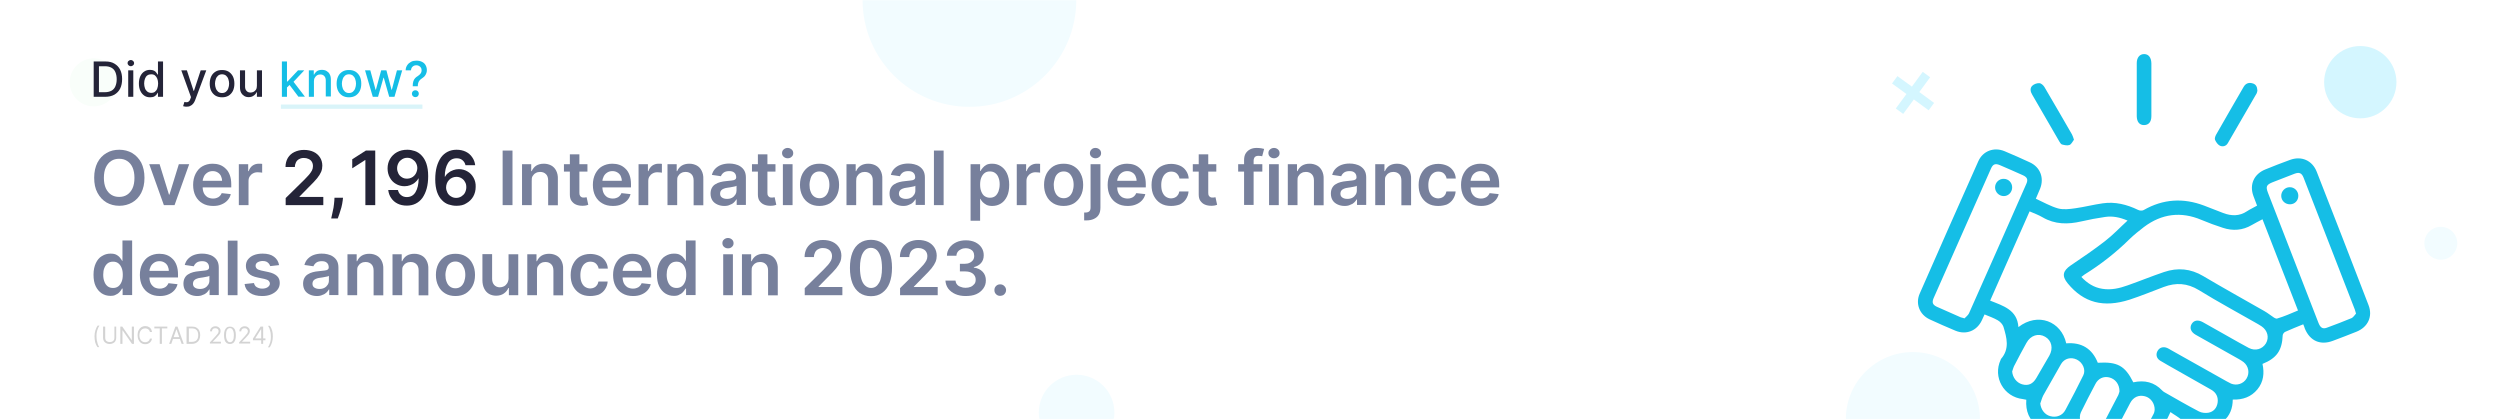 <svg width="1521" height="255" viewBox="0 0 1521 255" fill="none" xmlns="http://www.w3.org/2000/svg">
<rect x="0" y="0" width="1521" height="255" fill="#333333" stroke="none"/>
<g clip-path="url(#clip0_4_1024)">
<path d="M1521 0H0V255H1521V0Z" fill="white"/>
<mask id="mask0_4_1024" style="mask-type:luminance" maskUnits="userSpaceOnUse" x="0" y="0" width="1521" height="255">
<path d="M1521 0H0V255H1521V0Z" fill="white"/>
</mask>
<g mask="url(#mask0_4_1024)">
<path d="M589.8 65C625.7 65 654.8 35.9 654.8 0H524.8C524.8 35.9 553.9 65 589.8 65Z" fill="#F2FCFF"/>
</g>
<mask id="mask1_4_1024" style="mask-type:luminance" maskUnits="userSpaceOnUse" x="0" y="0" width="1521" height="255">
<path d="M1521 0H0V255H1521V0Z" fill="white"/>
</mask>
<g mask="url(#mask1_4_1024)">
<path d="M1163.8 214.2C1141.3 214.2 1123 232.5 1123 255H1204.6C1204.6 232.5 1186.3 214.2 1163.8 214.2Z" fill="#F2FCFF"/>
</g>
<mask id="mask2_4_1024" style="mask-type:luminance" maskUnits="userSpaceOnUse" x="0" y="0" width="1521" height="255">
<path d="M1521 0H0V255H1521V0Z" fill="white"/>
</mask>
<g mask="url(#mask2_4_1024)">
<path d="M57 64.7C65.063 64.7 71.6 58.163 71.6 50.1C71.6 42.037 65.063 35.5 57 35.5C48.937 35.5 42.4 42.037 42.4 50.1C42.4 58.163 48.937 64.7 57 64.7Z" fill="#F9FEFA"/>
</g>
<mask id="mask3_4_1024" style="mask-type:luminance" maskUnits="userSpaceOnUse" x="0" y="0" width="1521" height="255">
<path d="M1521 0H0V255H1521V0Z" fill="white"/>
</mask>
<g mask="url(#mask3_4_1024)">
<path d="M1176.7 62.6L1167.7 56L1174.3 47L1169.8 43.7L1163.2 52.7L1154.4 46.3L1151.1 50.8L1159.9 57.2L1153.4 66L1157.9 69.3L1164.4 60.5L1173.4 67.1L1176.7 62.6Z" fill="#D4F6FF"/>
</g>
<mask id="mask4_4_1024" style="mask-type:luminance" maskUnits="userSpaceOnUse" x="0" y="0" width="1521" height="255">
<path d="M1521 0H0V255H1521V0Z" fill="white"/>
</mask>
<g mask="url(#mask4_4_1024)">
<path d="M1485 158C1490.52 158 1495 153.523 1495 148C1495 142.477 1490.52 138 1485 138C1479.48 138 1475 142.477 1475 148C1475 153.523 1479.48 158 1485 158Z" fill="#F2FCFF"/>
</g>
<mask id="mask5_4_1024" style="mask-type:luminance" maskUnits="userSpaceOnUse" x="0" y="0" width="1521" height="255">
<path d="M1521 0H0V255H1521V0Z" fill="white"/>
</mask>
<g mask="url(#mask5_4_1024)">
<path d="M655 274C667.703 274 678 263.703 678 251C678 238.297 667.703 228 655 228C642.297 228 632 238.297 632 251C632 263.703 642.297 274 655 274Z" fill="#F2FCFF"/>
</g>
<mask id="mask6_4_1024" style="mask-type:luminance" maskUnits="userSpaceOnUse" x="0" y="0" width="1521" height="255">
<path d="M1521 0H0V255H1521V0Z" fill="white"/>
</mask>
<g mask="url(#mask6_4_1024)">
<path d="M87.9 108.2C87.9 111.8 87.2 114.8 85.9 117.4C84.6 119.9 82.7 121.9 80.4 123.2C78.1 124.5 75.5 125.2 72.6 125.2C69.7 125.2 67.1 124.5 64.8 123.2C62.5 121.8 60.7 119.9 59.3 117.3C57.9 114.7 57.3 111.7 57.3 108.1C57.3 104.5 58 101.5 59.3 98.9C60.6 96.4 62.5 94.4 64.8 93.1C67.1 91.7 69.7 91.1 72.6 91.1C75.5 91.1 78.1 91.8 80.4 93.1C82.7 94.5 84.5 96.4 85.9 98.9C87.2 101.5 87.9 104.6 87.9 108.2ZM81.8 108.2C81.8 105.7 81.4 103.6 80.6 101.8C79.8 100 78.7 98.8 77.3 97.9C75.9 97 74.3 96.6 72.5 96.6C70.7 96.6 69.1 97 67.7 97.9C66.3 98.8 65.2 100.1 64.4 101.8C63.6 103.5 63.2 105.7 63.2 108.2C63.2 110.7 63.6 112.8 64.4 114.6C65.2 116.3 66.3 117.6 67.7 118.5C69.1 119.4 70.7 119.8 72.5 119.8C74.3 119.8 75.9 119.4 77.3 118.5C78.7 117.6 79.8 116.3 80.6 114.6C81.4 112.9 81.8 110.7 81.8 108.2Z" fill="#77809C"/>
<path d="M115.1 99.9L106.2 124.8H99.7L90.8 99.9H97.1L102.8 118.4H103.1L108.8 99.9H115.1Z" fill="#77809C"/>
<path d="M129.7 125.3C127.2 125.3 125 124.8 123.2 123.7C121.4 122.7 120 121.2 119 119.3C118 117.4 117.5 115.1 117.5 112.5C117.5 109.9 118 107.7 119 105.7C120 103.8 121.3 102.2 123.1 101.2C124.9 100.2 126.9 99.6 129.3 99.6C130.8 99.6 132.3 99.8 133.7 100.3C135.1 100.8 136.3 101.6 137.3 102.6C138.4 103.6 139.2 104.9 139.8 106.5C140.4 108.1 140.7 110 140.7 112.2V114H120.3V110H135.1C135.1 108.9 134.8 107.9 134.4 107C133.9 106.1 133.3 105.4 132.4 104.9C131.6 104.4 130.6 104.1 129.4 104.1C128.2 104.1 127.1 104.4 126.2 105C125.3 105.6 124.6 106.3 124.1 107.3C123.6 108.3 123.3 109.3 123.3 110.4V113.9C123.3 115.3 123.6 116.6 124.1 117.6C124.6 118.6 125.4 119.4 126.3 120C127.3 120.5 128.4 120.8 129.6 120.8C130.5 120.8 131.2 120.7 131.9 120.4C132.6 120.2 133.2 119.8 133.7 119.3C134.2 118.8 134.6 118.2 134.9 117.5L140.4 118.1C140.1 119.5 139.4 120.8 138.4 121.9C137.4 123 136.2 123.8 134.7 124.4C133.4 125 131.7 125.3 129.7 125.3Z" fill="#77809C"/>
<path d="M145.3 124.8V99.9H151V104.1H151.3C151.8 102.7 152.5 101.6 153.6 100.8C154.7 100 156 99.6 157.4 99.6C157.7 99.6 158.1 99.6 158.5 99.6C158.9 99.6 159.2 99.7 159.5 99.7V105.1C159.3 105 158.9 104.9 158.3 104.9C157.7 104.9 157.2 104.8 156.8 104.8C155.7 104.8 154.8 105 153.9 105.5C153 106 152.4 106.6 151.9 107.4C151.4 108.2 151.2 109.1 151.2 110.2V124.8H145.3Z" fill="#77809C"/>
<path d="M173.8 124.8V120.5L185.3 109.2C186.4 108.1 187.3 107.1 188.1 106.2C188.8 105.3 189.4 104.5 189.8 103.7C190.2 102.9 190.4 102 190.4 101.1C190.4 100.1 190.2 99.2 189.7 98.4C189.2 97.6 188.6 97.1 187.7 96.7C186.9 96.3 185.9 96.1 184.9 96.1C183.8 96.1 182.9 96.3 182 96.8C181.2 97.2 180.5 97.9 180.1 98.7C179.7 99.5 179.4 100.5 179.4 101.6H173.7C173.7 99.5 174.2 97.7 175.1 96.1C176.1 94.5 177.4 93.3 179.1 92.5C180.8 91.7 182.7 91.2 184.9 91.2C187.1 91.2 189.1 91.6 190.8 92.4C192.5 93.2 193.8 94.4 194.7 95.8C195.6 97.2 196.1 98.9 196.1 100.8C196.1 102 195.9 103.3 195.4 104.5C194.9 105.7 194.1 107 192.9 108.5C191.7 110 190 111.7 187.9 113.8L182.2 119.6V119.8H196.7V124.8H173.8Z" fill="#242438"/>
<path d="M208.7 120.2L208.5 122C208.3 123.4 208.1 124.8 207.7 126.2C207.3 127.6 206.9 128.9 206.5 130.1C206.1 131.3 205.7 132.2 205.5 132.9H201.5C201.7 132.2 201.9 131.3 202.1 130.2C202.3 129.1 202.6 127.8 202.9 126.4C203.1 125 203.3 123.5 203.4 122.1L203.5 120.3H208.7V120.2Z" fill="#242438"/>
<path d="M228.3 91.6V124.8H222.3V97.4H222.1L214.3 102.4V96.9L222.6 91.6H228.3Z" fill="#242438"/>
<path d="M247.8 91.1C249.4 91.1 250.9 91.4 252.4 91.9C253.9 92.4 255.3 93.3 256.5 94.6C257.7 95.8 258.7 97.5 259.4 99.5C260.1 101.6 260.5 104.1 260.5 107.1C260.5 110 260.2 112.5 259.6 114.7C259 116.9 258.1 118.8 257 120.4C255.9 121.9 254.5 123.1 252.9 123.9C251.3 124.7 249.5 125.1 247.5 125.1C245.4 125.1 243.5 124.7 241.9 123.9C240.3 123.1 239 122 238 120.5C237 119.1 236.4 117.4 236.2 115.6H242.1C242.4 116.9 243 118 244 118.7C244.9 119.5 246.1 119.9 247.5 119.9C249.8 119.9 251.6 118.9 252.8 116.9C254 114.9 254.7 112.1 254.7 108.6H254.5C254 109.6 253.3 110.4 252.4 111.1C251.6 111.8 250.6 112.3 249.5 112.7C248.4 113.1 247.3 113.3 246.1 113.3C244.2 113.3 242.4 112.8 240.9 111.9C239.3 111 238.1 109.7 237.2 108.1C236.3 106.5 235.8 104.6 235.8 102.5C235.8 100.3 236.3 98.4 237.3 96.7C238.3 95 239.7 93.6 241.5 92.6C243.3 91.6 245.4 91.1 247.8 91.1ZM247.8 96C246.6 96 245.6 96.3 244.6 96.9C243.7 97.5 242.9 98.2 242.4 99.2C241.9 100.2 241.6 101.2 241.6 102.4C241.6 103.6 241.9 104.6 242.4 105.6C242.9 106.6 243.6 107.3 244.6 107.9C245.5 108.5 246.6 108.7 247.7 108.7C248.6 108.7 249.4 108.5 250.1 108.2C250.9 107.9 251.5 107.4 252.1 106.8C252.7 106.2 253.1 105.5 253.4 104.7C253.7 103.9 253.9 103.1 253.9 102.3C253.9 101.2 253.6 100.1 253.1 99.2C252.6 98.2 251.8 97.5 250.9 96.9C250 96.3 249 96 247.8 96Z" fill="#242438"/>
<path d="M277.6 125.2C276 125.2 274.5 124.9 272.9 124.4C271.4 123.9 270 123 268.8 121.7C267.6 120.5 266.6 118.8 265.9 116.8C265.2 114.7 264.8 112.2 264.8 109.1C264.8 106.3 265.1 103.7 265.7 101.5C266.3 99.3 267.2 97.4 268.3 95.8C269.4 94.3 270.8 93.1 272.4 92.3C274 91.5 275.8 91.1 277.8 91.1C279.9 91.1 281.7 91.5 283.4 92.3C285 93.1 286.3 94.2 287.3 95.7C288.3 97.1 288.9 98.7 289.1 100.5H283.2C282.9 99.2 282.3 98.2 281.3 97.4C280.3 96.6 279.2 96.3 277.8 96.3C275.5 96.3 273.7 97.3 272.5 99.3C271.3 101.3 270.6 104 270.6 107.5H270.8C271.3 106.5 272 105.7 272.9 105.1C273.7 104.4 274.7 103.9 275.8 103.5C276.9 103.1 278 102.9 279.2 102.9C281.1 102.9 282.9 103.4 284.4 104.3C286 105.2 287.2 106.5 288.1 108.1C289 109.7 289.5 111.6 289.4 113.7C289.4 115.9 288.9 117.8 287.9 119.6C286.9 121.3 285.5 122.7 283.7 123.7C282.1 124.8 280 125.2 277.6 125.2ZM277.5 120.4C278.7 120.4 279.7 120.1 280.7 119.5C281.6 118.9 282.4 118.2 282.9 117.2C283.4 116.2 283.7 115.1 283.7 113.9C283.7 112.7 283.5 111.6 282.9 110.7C282.4 109.7 281.7 109 280.7 108.4C279.7 107.8 278.7 107.6 277.6 107.6C276.7 107.6 275.9 107.8 275.2 108.1C274.4 108.4 273.8 108.9 273.2 109.5C272.6 110.1 272.2 110.8 271.9 111.5C271.6 112.3 271.4 113.1 271.4 114C271.4 115.2 271.7 116.2 272.2 117.2C272.7 118.2 273.5 119 274.4 119.5C275.3 120.1 276.4 120.4 277.5 120.4Z" fill="#242438"/>
<path d="M311.8 91.6V124.8H305.8V91.6H311.8Z" fill="#77809C"/>
<path d="M323.5 110.2V124.8H317.6V99.9H323.2V104.1H323.5C324.1 102.7 325 101.6 326.2 100.8C327.5 100 329 99.6 330.9 99.6C332.6 99.6 334.1 100 335.4 100.7C336.7 101.4 337.7 102.5 338.4 103.9C339.1 105.3 339.5 107 339.4 109V124.9H333.5V109.9C333.5 108.2 333.1 106.9 332.2 106C331.3 105.1 330.2 104.6 328.6 104.6C327.6 104.6 326.7 104.8 325.9 105.3C325.1 105.7 324.5 106.4 324 107.2C323.5 108 323.5 109 323.5 110.2Z" fill="#77809C"/>
<path d="M357.4 99.9V104.4H343.1V99.9H357.4ZM346.6 93.9H352.5V117.3C352.5 118.1 352.6 118.7 352.9 119.1C353.1 119.5 353.5 119.8 353.9 120C354.3 120.2 354.7 120.2 355.2 120.2C355.6 120.2 355.9 120.2 356.2 120.1C356.5 120 356.7 120 356.9 120L357.9 124.6C357.6 124.7 357.1 124.8 356.6 125C356 125.1 355.3 125.2 354.5 125.2C353 125.2 351.7 125 350.5 124.5C349.3 124 348.4 123.2 347.7 122.2C347 121.2 346.7 119.9 346.7 118.3V93.9H346.6Z" fill="#77809C"/>
<path d="M372.9 125.3C370.4 125.3 368.2 124.8 366.4 123.7C364.6 122.7 363.2 121.2 362.2 119.3C361.2 117.4 360.7 115.1 360.7 112.5C360.7 109.9 361.2 107.7 362.2 105.7C363.2 103.8 364.5 102.2 366.3 101.2C368.1 100.2 370.1 99.6 372.5 99.6C374 99.6 375.5 99.8 376.9 100.3C378.3 100.8 379.5 101.6 380.5 102.6C381.6 103.6 382.4 104.9 383 106.5C383.6 108.1 383.9 110 383.9 112.2V114H363.5V110H378.3C378.3 108.9 378 107.9 377.6 107C377.1 106.1 376.5 105.4 375.6 104.9C374.8 104.4 373.8 104.1 372.6 104.1C371.4 104.1 370.3 104.4 369.4 105C368.5 105.6 367.8 106.3 367.3 107.3C366.8 108.3 366.5 109.3 366.5 110.4V113.9C366.5 115.3 366.8 116.6 367.3 117.6C367.8 118.6 368.6 119.4 369.5 120C370.5 120.5 371.6 120.8 372.8 120.8C373.7 120.8 374.4 120.7 375.1 120.4C375.8 120.2 376.4 119.8 376.9 119.3C377.4 118.8 377.8 118.2 378.1 117.5L383.6 118.1C383.3 119.5 382.6 120.8 381.6 121.9C380.6 123 379.4 123.8 377.9 124.4C376.6 125 374.9 125.3 372.9 125.3Z" fill="#77809C"/>
<path d="M388.5 124.8V99.9H394.2V104.1H394.5C395 102.7 395.7 101.6 396.8 100.8C397.9 100 399.2 99.6 400.6 99.6C400.9 99.6 401.3 99.6 401.7 99.6C402.1 99.6 402.4 99.7 402.7 99.7V105.1C402.5 105 402.1 104.9 401.5 104.9C400.9 104.9 400.4 104.8 400 104.8C398.9 104.8 398 105 397.1 105.5C396.2 106 395.6 106.6 395.1 107.4C394.6 108.2 394.4 109.1 394.4 110.2V124.8H388.5Z" fill="#77809C"/>
<path d="M412 110.2V124.8H406.1V99.9H411.7V104.1H412C412.6 102.7 413.5 101.6 414.7 100.8C416 100 417.5 99.6 419.4 99.6C421.1 99.6 422.6 100 423.9 100.7C425.2 101.4 426.2 102.5 426.9 103.9C427.6 105.3 428 107 427.9 109V124.9H422V109.9C422 108.2 421.6 106.9 420.7 106C419.8 105.1 418.7 104.6 417.1 104.6C416.1 104.6 415.2 104.8 414.4 105.3C413.6 105.7 413 106.4 412.5 107.2C412 108 412 109 412 110.2Z" fill="#77809C"/>
<path d="M440.7 125.3C439.1 125.3 437.7 125 436.4 124.4C435.1 123.8 434.1 123 433.4 121.9C432.7 120.8 432.3 119.4 432.3 117.8C432.3 116.4 432.6 115.2 433.1 114.3C433.6 113.4 434.3 112.6 435.2 112.1C436.1 111.5 437.1 111.1 438.2 110.8C439.3 110.5 440.5 110.3 441.7 110.2C443.2 110 444.3 109.9 445.3 109.8C446.3 109.7 446.9 109.5 447.3 109.2C447.7 108.9 447.9 108.5 447.9 108V107.9C447.9 106.7 447.5 105.7 446.8 105.1C446.1 104.4 445 104.1 443.7 104.1C442.3 104.1 441.1 104.4 440.3 105C439.5 105.6 438.9 106.4 438.6 107.2L433.1 106.4C433.5 104.9 434.2 103.6 435.2 102.6C436.2 101.6 437.4 100.8 438.8 100.3C440.2 99.8 441.8 99.5 443.6 99.5C444.8 99.5 446 99.6 447.2 99.9C448.4 100.2 449.5 100.6 450.5 101.3C451.5 102 452.3 102.8 452.9 103.9C453.5 105 453.8 106.4 453.8 108V124.7H448.2V121.3H448C447.6 122 447.1 122.6 446.5 123.2C445.9 123.8 445.1 124.3 444.1 124.6C443.2 125.1 442 125.3 440.7 125.3ZM442.3 121C443.5 121 444.5 120.8 445.4 120.3C446.3 119.8 446.9 119.2 447.4 118.4C447.9 117.6 448.1 116.8 448.1 115.9V113C447.9 113.2 447.6 113.3 447.2 113.4C446.8 113.5 446.3 113.6 445.7 113.7C445.2 113.8 444.6 113.9 444.1 114C443.6 114.1 443.1 114.1 442.7 114.2C441.8 114.3 441 114.5 440.3 114.8C439.6 115.1 439.1 115.4 438.7 115.9C438.3 116.4 438.1 117 438.1 117.8C438.1 118.9 438.5 119.7 439.3 120.2C440 120.7 441 121 442.3 121Z" fill="#77809C"/>
<path d="M471.8 99.9V104.4H457.5V99.9H471.8ZM461 93.9H466.9V117.3C466.9 118.1 467 118.7 467.3 119.1C467.5 119.5 467.9 119.8 468.3 120C468.7 120.2 469.1 120.2 469.6 120.2C470 120.2 470.3 120.2 470.6 120.1C470.9 120 471.1 120 471.3 120L472.3 124.6C472 124.7 471.5 124.8 471 125C470.4 125.1 469.7 125.2 468.9 125.2C467.4 125.2 466.1 125 464.9 124.5C463.7 124 462.8 123.2 462.1 122.2C461.4 121.2 461.1 119.9 461.1 118.3V93.9H461Z" fill="#77809C"/>
<path d="M479.2 96.3C478.3 96.3 477.5 96 476.8 95.4C476.1 94.8 475.8 94 475.8 93.1C475.8 92.2 476.1 91.5 476.8 90.9C477.5 90.3 478.3 90 479.2 90C480.1 90 480.9 90.3 481.6 90.9C482.3 91.5 482.6 92.3 482.6 93.2C482.6 94.1 482.3 94.8 481.6 95.4C481 96 480.2 96.3 479.2 96.3ZM476.3 124.8V99.9H482.2V124.8H476.3Z" fill="#77809C"/>
<path d="M498.6 125.3C496.2 125.3 494.1 124.8 492.3 123.7C490.5 122.6 489.1 121.1 488.2 119.2C487.2 117.3 486.7 115 486.7 112.5C486.7 109.9 487.2 107.7 488.2 105.7C489.2 103.8 490.6 102.3 492.3 101.2C494.1 100.1 496.2 99.6 498.6 99.6C501 99.6 503.1 100.1 504.9 101.2C506.7 102.3 508.1 103.8 509 105.7C510 107.6 510.5 109.9 510.5 112.5C510.5 115.1 510 117.3 509 119.2C508 121.1 506.6 122.6 504.9 123.7C503.1 124.7 501 125.3 498.6 125.3ZM498.6 120.6C499.9 120.6 501 120.2 501.9 119.5C502.8 118.8 503.4 117.8 503.9 116.6C504.3 115.4 504.6 114 504.6 112.5C504.6 111 504.4 109.6 503.9 108.4C503.4 107.2 502.8 106.2 501.9 105.4C501 104.7 499.9 104.3 498.6 104.3C497.2 104.3 496.1 104.7 495.2 105.4C494.3 106.1 493.6 107.1 493.2 108.4C492.8 109.7 492.5 111 492.5 112.5C492.5 114 492.7 115.4 493.2 116.6C493.6 117.8 494.3 118.8 495.2 119.5C496.1 120.2 497.3 120.6 498.6 120.6Z" fill="#77809C"/>
<path d="M520.9 110.2V124.8H515V99.9H520.6V104.1H520.9C521.5 102.7 522.4 101.6 523.6 100.8C524.9 100 526.4 99.6 528.3 99.6C530 99.6 531.5 100 532.8 100.7C534.1 101.4 535.1 102.5 535.8 103.9C536.5 105.3 536.9 107 536.8 109V124.9H531V109.9C531 108.2 530.6 106.9 529.7 106C528.8 105.1 527.7 104.6 526.1 104.6C525.1 104.6 524.2 104.8 523.4 105.3C522.6 105.7 522 106.4 521.5 107.2C521 108 520.9 109 520.9 110.2Z" fill="#77809C"/>
<path d="M549.6 125.3C548 125.3 546.6 125 545.3 124.4C544 123.8 543 123 542.3 121.9C541.6 120.8 541.2 119.4 541.2 117.8C541.2 116.4 541.5 115.2 542 114.3C542.5 113.4 543.2 112.6 544.1 112.1C545 111.5 546 111.1 547.1 110.8C548.2 110.5 549.4 110.3 550.6 110.2C552.1 110 553.2 109.9 554.2 109.8C555.2 109.7 555.8 109.5 556.2 109.2C556.6 108.9 556.8 108.5 556.8 108V107.9C556.8 106.7 556.4 105.7 555.7 105.1C555 104.4 553.9 104.1 552.6 104.1C551.2 104.1 550 104.4 549.2 105C548.4 105.6 547.8 106.4 547.5 107.2L542 106.4C542.4 104.9 543.1 103.6 544.1 102.6C545.1 101.6 546.3 100.8 547.7 100.3C549.1 99.8 550.7 99.5 552.5 99.5C553.7 99.5 554.9 99.6 556.1 99.9C557.3 100.2 558.4 100.6 559.4 101.3C560.4 102 561.2 102.8 561.8 103.9C562.4 105 562.7 106.4 562.7 108V124.7H557.1V121.3H556.9C556.5 122 556 122.6 555.4 123.2C554.8 123.8 554 124.3 553 124.6C552 125.1 550.9 125.3 549.6 125.3ZM551.1 121C552.3 121 553.3 120.8 554.2 120.3C555.1 119.8 555.7 119.2 556.2 118.4C556.7 117.6 556.9 116.8 556.9 115.9V113C556.7 113.2 556.4 113.3 556 113.4C555.6 113.5 555.1 113.6 554.5 113.7C554 113.8 553.4 113.9 552.9 114C552.4 114.1 551.9 114.1 551.5 114.2C550.6 114.3 549.8 114.5 549.1 114.8C548.4 115.1 547.9 115.4 547.5 115.9C547.1 116.4 546.9 117 546.9 117.8C546.9 118.9 547.3 119.7 548.1 120.2C548.9 120.7 549.9 121 551.1 121Z" fill="#77809C"/>
<path d="M574.1 91.6V124.8H568.2V91.6H574.1Z" fill="#77809C"/>
<path d="M590.5 134.1V99.9H596.3V104H596.6C596.9 103.4 597.3 102.7 597.9 102.1C598.5 101.4 599.2 100.8 600.1 100.3C601 99.8 602.2 99.6 603.7 99.6C605.6 99.6 607.4 100.1 608.9 101.1C610.4 102.1 611.7 103.5 612.6 105.4C613.5 107.3 614 109.6 614 112.4C614 115.1 613.6 117.5 612.7 119.4C611.8 121.3 610.6 122.8 609 123.8C607.4 124.8 605.7 125.3 603.7 125.3C602.3 125.3 601.1 125.1 600.1 124.6C599.2 124.1 598.4 123.5 597.8 122.9C597.2 122.2 596.8 121.6 596.5 121H596.3V134.3H590.5V134.1ZM596.3 112.3C596.3 113.9 596.5 115.3 597 116.5C597.5 117.7 598.1 118.7 599 119.3C599.9 119.9 600.9 120.3 602.2 120.3C603.5 120.3 604.6 120 605.5 119.3C606.4 118.6 607 117.6 607.5 116.4C607.9 115.2 608.2 113.8 608.2 112.2C608.2 110.7 608 109.3 607.5 108.1C607.1 106.9 606.4 106 605.5 105.3C604.6 104.6 603.5 104.3 602.2 104.3C600.9 104.3 599.9 104.6 599 105.3C598.1 106 597.5 106.9 597 108.1C596.5 109.3 596.3 110.7 596.3 112.3Z" fill="#77809C"/>
<path d="M618.6 124.8V99.9H624.3V104.1H624.6C625.1 102.7 625.8 101.6 626.9 100.8C628 100 629.3 99.6 630.7 99.6C631 99.6 631.4 99.6 631.8 99.6C632.2 99.6 632.5 99.7 632.8 99.7V105.1C632.6 105 632.2 104.9 631.6 104.9C631 104.9 630.5 104.8 630.1 104.8C629 104.8 628.1 105 627.2 105.5C626.3 106 625.7 106.6 625.2 107.4C624.7 108.2 624.5 109.1 624.5 110.2V124.8H618.6Z" fill="#77809C"/>
<path d="M647.1 125.3C644.7 125.3 642.6 124.8 640.8 123.7C639 122.6 637.6 121.1 636.7 119.2C635.7 117.3 635.2 115 635.2 112.5C635.2 109.9 635.7 107.7 636.7 105.7C637.7 103.8 639.1 102.3 640.8 101.2C642.6 100.1 644.7 99.6 647.1 99.6C649.5 99.6 651.6 100.1 653.4 101.2C655.2 102.3 656.6 103.8 657.5 105.7C658.5 107.6 659 109.9 659 112.5C659 115.1 658.5 117.3 657.5 119.2C656.5 121.1 655.1 122.6 653.4 123.7C651.7 124.7 649.6 125.3 647.1 125.3ZM647.2 120.6C648.5 120.6 649.6 120.2 650.5 119.5C651.4 118.8 652 117.8 652.5 116.6C652.9 115.4 653.2 114 653.2 112.5C653.2 111 653 109.6 652.5 108.4C652 107.2 651.4 106.2 650.5 105.4C649.6 104.7 648.5 104.3 647.2 104.3C645.8 104.3 644.7 104.7 643.8 105.4C642.9 106.1 642.2 107.1 641.8 108.4C641.4 109.7 641.1 111 641.1 112.5C641.1 114 641.3 115.4 641.8 116.6C642.2 117.8 642.9 118.8 643.8 119.5C644.7 120.2 645.8 120.6 647.2 120.6Z" fill="#77809C"/>
<path d="M663.6 99.9H669.5V126.2C669.5 128 669.2 129.5 668.5 130.6C667.8 131.8 666.8 132.6 665.5 133.2C664.2 133.8 662.7 134.1 660.8 134.1C660.6 134.1 660.4 134.1 660.2 134.1C660 134.1 659.8 134.1 659.6 134.1V129.3C659.8 129.3 659.9 129.3 660 129.3C660.1 129.3 660.3 129.3 660.4 129.3C661.5 129.3 662.3 129 662.8 128.5C663.3 128 663.5 127.2 663.5 126.1V99.9H663.6ZM666.5 96.3C665.6 96.3 664.8 96 664.1 95.4C663.4 94.8 663.1 94 663.1 93.2C663.1 92.3 663.4 91.6 664.1 90.9C664.8 90.2 665.6 90 666.5 90C667.4 90 668.2 90.3 668.9 90.9C669.6 91.5 669.9 92.3 669.9 93.2C669.9 94.1 669.6 94.8 668.9 95.4C668.2 96 667.4 96.3 666.5 96.3Z" fill="#77809C"/>
<path d="M686.1 125.3C683.6 125.3 681.4 124.8 679.6 123.7C677.8 122.7 676.4 121.2 675.4 119.3C674.4 117.4 673.9 115.1 673.9 112.5C673.9 109.9 674.4 107.7 675.4 105.7C676.4 103.8 677.7 102.2 679.5 101.2C681.3 100.2 683.3 99.6 685.7 99.6C687.2 99.6 688.7 99.8 690.1 100.3C691.5 100.8 692.7 101.6 693.7 102.6C694.8 103.6 695.6 104.9 696.2 106.5C696.8 108.1 697.1 110 697.1 112.2V114H676.7V110H691.5C691.5 108.9 691.2 107.9 690.8 107C690.3 106.1 689.7 105.4 688.8 104.9C688 104.4 687 104.1 685.8 104.1C684.6 104.1 683.5 104.4 682.6 105C681.7 105.6 681 106.3 680.5 107.3C680 108.3 679.7 109.3 679.7 110.4V113.9C679.7 115.3 680 116.6 680.5 117.6C681 118.6 681.8 119.4 682.7 120C683.7 120.5 684.8 120.8 686 120.8C686.9 120.8 687.6 120.7 688.3 120.4C689 120.2 689.6 119.8 690.1 119.3C690.6 118.8 691 118.2 691.3 117.5L696.8 118.1C696.5 119.5 695.8 120.8 694.8 121.9C693.8 123 692.6 123.8 691.1 124.4C689.7 125 688 125.3 686.1 125.3Z" fill="#77809C"/>
<path d="M712.5 125.3C710 125.3 707.9 124.8 706.1 123.7C704.3 122.6 703 121.1 702 119.2C701 117.3 700.6 115 700.6 112.5C700.6 110 701.1 107.7 702.1 105.8C703.1 103.9 704.4 102.3 706.2 101.3C708 100.3 710.1 99.7 712.5 99.7C714.5 99.7 716.3 100.1 717.9 100.8C719.5 101.5 720.7 102.6 721.6 103.9C722.5 105.2 723.1 106.8 723.2 108.6H717.6C717.4 107.4 716.8 106.4 716 105.6C715.2 104.8 714 104.4 712.6 104.4C711.4 104.4 710.3 104.7 709.4 105.4C708.5 106 707.8 107 707.3 108.2C706.8 109.4 706.5 110.8 706.5 112.5C706.5 114.2 706.7 115.7 707.2 116.9C707.7 118.1 708.4 119.1 709.3 119.7C710.2 120.3 711.3 120.7 712.5 120.7C713.4 120.7 714.1 120.5 714.8 120.2C715.5 119.9 716.1 119.4 716.5 118.8C717 118.2 717.3 117.4 717.5 116.5H723.1C723 118.3 722.4 119.8 721.5 121.2C720.6 122.6 719.4 123.6 717.8 124.4C716.4 124.9 714.6 125.3 712.5 125.3Z" fill="#77809C"/>
<path d="M740 99.9V104.4H725.7V99.9H740ZM729.2 93.9H735.1V117.3C735.1 118.1 735.2 118.7 735.5 119.1C735.7 119.5 736.1 119.8 736.5 120C736.9 120.2 737.3 120.2 737.8 120.2C738.2 120.2 738.5 120.2 738.8 120.1C739.1 120 739.3 120 739.5 120L740.5 124.6C740.2 124.7 739.7 124.8 739.2 125C738.6 125.1 737.9 125.2 737.1 125.2C735.6 125.2 734.3 125 733.1 124.5C731.9 124 731 123.2 730.3 122.2C729.6 121.2 729.3 119.9 729.3 118.3V93.9H729.2Z" fill="#77809C"/>
<path d="M768 99.9V104.4H753.3V99.9H768ZM756.9 124.8V97.5C756.9 95.8 757.2 94.4 757.9 93.3C758.6 92.2 759.5 91.4 760.7 90.8C761.9 90.2 763.2 90 764.6 90C765.6 90 766.5 90.1 767.3 90.2C768.1 90.4 768.7 90.5 769.1 90.6L767.9 95.1C767.7 95 767.3 94.9 767 94.9C766.7 94.9 766.2 94.8 765.7 94.8C764.6 94.8 763.8 95.1 763.4 95.6C763 96.1 762.7 96.9 762.7 97.8V124.7H756.9V124.8Z" fill="#77809C"/>
<path d="M775.1 96.3C774.2 96.3 773.4 96 772.7 95.4C772 94.8 771.7 94 771.7 93.1C771.7 92.2 772 91.5 772.7 90.9C773.4 90.3 774.2 90 775.1 90C776 90 776.8 90.3 777.5 90.9C778.2 91.5 778.5 92.3 778.5 93.2C778.5 94.1 778.2 94.8 777.5 95.4C776.8 96 776 96.3 775.1 96.3ZM772.1 124.8V99.9H778V124.8H772.1Z" fill="#77809C"/>
<path d="M789.4 110.2V124.8H783.5V99.9H789.1V104.1H789.4C790 102.7 790.9 101.6 792.1 100.8C793.4 100 794.9 99.6 796.8 99.6C798.5 99.6 800 100 801.3 100.7C802.6 101.4 803.6 102.5 804.3 103.9C805 105.3 805.4 107 805.3 109V124.9H799.4V109.9C799.4 108.2 799 106.9 798.1 106C797.2 105.1 796.1 104.6 794.5 104.6C793.5 104.6 792.6 104.8 791.8 105.3C791 105.7 790.4 106.4 789.9 107.2C789.4 108 789.4 109 789.4 110.2Z" fill="#77809C"/>
<path d="M818.1 125.3C816.5 125.3 815.1 125 813.8 124.4C812.5 123.8 811.5 123 810.8 121.9C810.1 120.8 809.7 119.4 809.7 117.8C809.7 116.4 810 115.2 810.5 114.3C811 113.4 811.7 112.6 812.6 112.1C813.5 111.5 814.5 111.1 815.6 110.8C816.7 110.5 817.9 110.3 819.1 110.2C820.6 110 821.7 109.9 822.7 109.8C823.7 109.7 824.3 109.5 824.7 109.2C825.1 108.9 825.3 108.5 825.3 108V107.9C825.3 106.7 824.9 105.7 824.2 105.1C823.5 104.4 822.4 104.1 821.1 104.1C819.7 104.1 818.5 104.4 817.7 105C816.9 105.6 816.3 106.4 816 107.2L810.5 106.4C810.9 104.9 811.6 103.6 812.6 102.6C813.6 101.6 814.8 100.8 816.2 100.3C817.6 99.8 819.2 99.5 821 99.5C822.2 99.5 823.4 99.6 824.6 99.9C825.8 100.2 826.9 100.6 827.9 101.3C828.9 102 829.7 102.8 830.3 103.9C830.9 105 831.2 106.4 831.2 108V124.7H825.6V121.3H825.4C825 122 824.5 122.6 823.9 123.2C823.3 123.8 822.5 124.3 821.5 124.6C820.6 125.1 819.4 125.3 818.1 125.3ZM819.7 121C820.9 121 821.9 120.8 822.8 120.3C823.7 119.8 824.3 119.2 824.8 118.4C825.3 117.6 825.5 116.8 825.5 115.9V113C825.3 113.2 825 113.3 824.6 113.4C824.2 113.5 823.7 113.6 823.1 113.7C822.6 113.8 822 113.9 821.5 114C821 114.1 820.5 114.1 820.1 114.2C819.2 114.3 818.4 114.5 817.7 114.8C817 115.1 816.5 115.4 816.1 115.9C815.7 116.4 815.5 117 815.5 117.8C815.5 118.9 815.9 119.7 816.7 120.2C817.4 120.7 818.4 121 819.7 121Z" fill="#77809C"/>
<path d="M842.6 110.2V124.8H836.7V99.9H842.3V104.1H842.6C843.2 102.7 844.1 101.6 845.3 100.8C846.6 100 848.1 99.6 850 99.6C851.7 99.6 853.2 100 854.5 100.7C855.8 101.4 856.8 102.5 857.5 103.9C858.2 105.3 858.6 107 858.5 109V124.9H852.6V109.9C852.6 108.2 852.2 106.9 851.3 106C850.4 105.1 849.3 104.6 847.7 104.6C846.7 104.6 845.8 104.8 845 105.3C844.2 105.7 843.6 106.4 843.1 107.2C842.6 108 842.6 109 842.6 110.2Z" fill="#77809C"/>
<path d="M875 125.3C872.5 125.3 870.4 124.8 868.6 123.7C866.8 122.6 865.5 121.1 864.5 119.2C863.5 117.3 863.1 115 863.1 112.5C863.1 110 863.6 107.7 864.6 105.8C865.6 103.9 866.9 102.3 868.7 101.3C870.5 100.3 872.6 99.7 875 99.7C877 99.7 878.8 100.1 880.4 100.8C882 101.5 883.2 102.6 884.1 103.9C885 105.2 885.6 106.8 885.7 108.6H880.1C879.9 107.4 879.3 106.4 878.5 105.6C877.7 104.8 876.5 104.4 875.1 104.4C873.9 104.4 872.8 104.7 871.9 105.4C871 106 870.3 107 869.8 108.2C869.3 109.4 869 110.8 869 112.5C869 114.2 869.2 115.7 869.7 116.9C870.2 118.1 870.9 119.1 871.8 119.7C872.7 120.3 873.8 120.7 875 120.7C875.9 120.7 876.6 120.5 877.3 120.2C878 119.9 878.6 119.4 879 118.8C879.5 118.2 879.8 117.4 880 116.5H885.6C885.5 118.3 884.9 119.8 884 121.2C883.1 122.6 881.9 123.6 880.3 124.4C878.9 124.9 877.1 125.3 875 125.3Z" fill="#77809C"/>
<path d="M901.1 125.3C898.6 125.3 896.4 124.8 894.6 123.7C892.8 122.7 891.4 121.2 890.4 119.3C889.4 117.4 888.9 115.1 888.9 112.5C888.9 109.9 889.4 107.7 890.4 105.7C891.4 103.8 892.7 102.2 894.5 101.2C896.3 100.2 898.3 99.6 900.7 99.6C902.2 99.6 903.7 99.8 905.1 100.3C906.5 100.8 907.7 101.6 908.7 102.6C909.8 103.6 910.6 104.9 911.2 106.5C911.8 108.1 912.1 110 912.1 112.2V114H891.7V110H906.5C906.5 108.9 906.2 107.9 905.8 107C905.3 106.1 904.7 105.4 903.8 104.9C903 104.4 902 104.1 900.8 104.1C899.6 104.1 898.5 104.4 897.6 105C896.7 105.6 896 106.3 895.5 107.3C895 108.3 894.7 109.3 894.7 110.4V113.9C894.7 115.3 895 116.6 895.5 117.6C896 118.6 896.8 119.4 897.7 120C898.7 120.5 899.8 120.8 901 120.8C901.9 120.8 902.6 120.7 903.3 120.4C904 120.2 904.6 119.8 905.1 119.3C905.6 118.8 906 118.2 906.3 117.5L911.8 118.1C911.5 119.5 910.8 120.8 909.8 121.9C908.8 123 907.6 123.8 906.1 124.4C904.8 125 903 125.3 901.1 125.3Z" fill="#77809C"/>
<path d="M67.2 180C65.2 180 63.5 179.5 61.9 178.5C60.4 177.5 59.1 176 58.2 174.1C57.3 172.2 56.9 169.9 56.9 167.1C56.9 164.3 57.4 162 58.3 160.1C59.2 158.2 60.4 156.7 62 155.8C63.6 154.8 65.3 154.3 67.2 154.3C68.7 154.3 69.9 154.5 70.8 155C71.7 155.5 72.5 156.1 73 156.8C73.6 157.5 74 158.1 74.3 158.7H74.5V146.3H80.4V179.5H74.6V175.6H74.2C73.9 176.2 73.5 176.8 72.9 177.5C72.3 178.2 71.6 178.8 70.6 179.2C69.8 179.8 68.6 180 67.2 180ZM68.8 175.2C70 175.2 71.1 174.9 72 174.2C72.9 173.5 73.5 172.6 74 171.4C74.5 170.2 74.7 168.8 74.7 167.2C74.7 165.6 74.5 164.2 74 163C73.5 161.8 72.9 160.9 72 160.2C71.1 159.5 70.1 159.2 68.8 159.2C67.5 159.2 66.4 159.5 65.5 160.2C64.6 160.9 64 161.8 63.5 163C63 164.2 62.8 165.6 62.8 167.1C62.8 168.7 63 170 63.5 171.3C63.9 172.5 64.6 173.5 65.5 174.2C66.4 174.9 67.5 175.2 68.8 175.2Z" fill="#77809C"/>
<path d="M97.3 180.1C94.8 180.1 92.6 179.6 90.8 178.5C89 177.5 87.6 176 86.6 174.1C85.6 172.2 85.1 169.9 85.1 167.3C85.1 164.7 85.6 162.5 86.6 160.5C87.6 158.6 88.9 157 90.7 156C92.5 155 94.5 154.4 96.9 154.4C98.4 154.4 99.9 154.6 101.3 155.1C102.7 155.6 103.9 156.4 104.9 157.4C106 158.4 106.8 159.7 107.4 161.3C108 162.9 108.3 164.8 108.3 167V168.8H87.9V164.8H102.7C102.7 163.7 102.4 162.7 102 161.8C101.5 160.9 100.9 160.2 100 159.7C99.2 159.2 98.2 158.9 97 158.9C95.8 158.9 94.7 159.2 93.8 159.8C92.9 160.4 92.2 161.1 91.7 162.1C91.2 163.1 90.9 164.1 90.9 165.2V168.7C90.9 170.1 91.2 171.4 91.7 172.4C92.2 173.4 93 174.2 93.9 174.8C94.9 175.3 96 175.6 97.2 175.6C98.1 175.6 98.8 175.5 99.5 175.2C100.2 175 100.8 174.6 101.3 174.1C101.8 173.6 102.2 173 102.5 172.3L108 172.9C107.7 174.3 107 175.6 106 176.7C105 177.8 103.8 178.6 102.3 179.2C100.9 179.8 99.2 180.1 97.3 180.1Z" fill="#77809C"/>
<path d="M120 180.1C118.4 180.1 117 179.8 115.7 179.2C114.4 178.6 113.4 177.8 112.7 176.7C112 175.6 111.6 174.2 111.6 172.6C111.6 171.2 111.9 170 112.4 169.1C112.9 168.2 113.6 167.4 114.5 166.9C115.4 166.3 116.4 165.9 117.5 165.6C118.6 165.3 119.8 165.1 121 165C122.5 164.8 123.6 164.7 124.6 164.6C125.6 164.5 126.2 164.3 126.6 164C127 163.7 127.2 163.3 127.2 162.8V162.7C127.2 161.5 126.8 160.5 126.1 159.9C125.4 159.2 124.3 158.9 123 158.9C121.6 158.9 120.4 159.2 119.6 159.8C118.8 160.4 118.2 161.2 117.9 162L112.4 161.2C112.8 159.7 113.5 158.4 114.5 157.4C115.5 156.4 116.7 155.6 118.1 155.1C119.5 154.6 121.1 154.3 122.9 154.3C124.1 154.3 125.3 154.4 126.5 154.7C127.7 155 128.8 155.4 129.8 156.1C130.8 156.8 131.6 157.6 132.2 158.7C132.8 159.8 133.1 161.2 133.1 162.8V179.5H127.5V176.1H127.3C126.9 176.8 126.4 177.4 125.8 178C125.2 178.6 124.4 179.1 123.4 179.4C122.5 179.9 121.3 180.1 120 180.1ZM121.6 175.8C122.8 175.8 123.8 175.6 124.7 175.1C125.6 174.6 126.2 174 126.7 173.2C127.2 172.4 127.4 171.6 127.4 170.7V167.8C127.2 168 126.9 168.1 126.5 168.2C126.1 168.3 125.6 168.4 125 168.5C124.5 168.6 123.9 168.7 123.4 168.8C122.9 168.9 122.4 168.9 122 169C121.1 169.1 120.3 169.3 119.6 169.6C118.9 169.9 118.4 170.2 118 170.7C117.6 171.2 117.4 171.8 117.4 172.6C117.4 173.7 117.8 174.5 118.6 175C119.3 175.5 120.3 175.8 121.6 175.8Z" fill="#77809C"/>
<path d="M144.5 146.4V179.6H138.6V146.4H144.5Z" fill="#77809C"/>
<path d="M169.8 161.3L164.4 161.9C164.2 161.4 164 160.9 163.6 160.4C163.2 159.9 162.7 159.5 162.1 159.2C161.5 158.9 160.7 158.8 159.8 158.8C158.6 158.8 157.6 159.1 156.7 159.6C155.9 160.1 155.5 160.8 155.5 161.7C155.5 162.4 155.8 163 156.3 163.5C156.8 164 157.8 164.3 159 164.6L163.2 165.5C165.6 166 167.3 166.8 168.5 167.9C169.7 169 170.2 170.4 170.2 172.2C170.2 173.8 169.7 175.2 168.8 176.3C167.9 177.5 166.6 178.4 165 179.1C163.4 179.8 161.6 180.1 159.5 180.1C156.5 180.1 154 179.5 152.1 178.2C150.2 176.9 149.1 175.1 148.8 172.8L154.5 172.2C154.8 173.3 155.3 174.2 156.2 174.7C157.1 175.2 158.1 175.6 159.5 175.6C160.9 175.6 162 175.3 162.9 174.7C163.7 174.1 164.2 173.4 164.2 172.6C164.2 171.9 163.9 171.3 163.4 170.8C162.9 170.3 162 170 160.9 169.7L156.6 168.8C154.2 168.3 152.4 167.5 151.3 166.3C150.2 165.1 149.6 163.6 149.6 161.8C149.6 160.3 150 158.9 150.9 157.8C151.8 156.7 152.9 155.8 154.5 155.2C156 154.6 157.8 154.3 159.8 154.3C162.7 154.3 165 154.9 166.7 156.2C168.4 157.5 169.4 159.1 169.8 161.3Z" fill="#77809C"/>
<path d="M192.8 180.1C191.2 180.1 189.8 179.8 188.5 179.2C187.2 178.6 186.2 177.8 185.5 176.7C184.8 175.6 184.4 174.2 184.4 172.6C184.4 171.2 184.7 170 185.2 169.1C185.7 168.2 186.4 167.4 187.3 166.9C188.2 166.3 189.2 165.9 190.3 165.6C191.4 165.3 192.6 165.1 193.8 165C195.3 164.8 196.4 164.7 197.4 164.6C198.4 164.5 199 164.3 199.4 164C199.8 163.7 200 163.3 200 162.8V162.7C200 161.5 199.6 160.5 198.9 159.9C198.2 159.2 197.1 158.9 195.8 158.9C194.4 158.9 193.2 159.2 192.4 159.8C191.6 160.4 191 161.2 190.7 162L185.2 161.2C185.6 159.7 186.3 158.4 187.3 157.4C188.3 156.4 189.5 155.6 190.9 155.1C192.3 154.6 193.9 154.3 195.7 154.3C196.9 154.3 198.1 154.4 199.3 154.7C200.5 155 201.6 155.4 202.6 156.1C203.6 156.8 204.4 157.6 205 158.7C205.6 159.8 205.9 161.2 205.9 162.8V179.5H200.3V176.1H200.1C199.7 176.8 199.2 177.4 198.6 178C198 178.6 197.2 179.1 196.2 179.4C195.2 179.9 194.1 180.1 192.8 180.1ZM194.3 175.8C195.5 175.8 196.5 175.6 197.4 175.1C198.3 174.6 198.9 174 199.4 173.2C199.9 172.4 200.1 171.6 200.1 170.7V167.8C199.9 168 199.6 168.1 199.2 168.2C198.8 168.3 198.3 168.4 197.7 168.5C197.2 168.6 196.6 168.7 196.1 168.8C195.6 168.9 195.1 168.9 194.7 169C193.8 169.1 193 169.3 192.3 169.6C191.6 169.9 191.1 170.2 190.7 170.7C190.3 171.2 190.1 171.8 190.1 172.6C190.1 173.7 190.5 174.5 191.3 175C192.1 175.5 193.1 175.8 194.3 175.8Z" fill="#77809C"/>
<path d="M217.3 165V179.6H211.4V154.7H217V158.9H217.3C217.9 157.5 218.8 156.4 220 155.6C221.3 154.8 222.8 154.4 224.7 154.4C226.4 154.4 227.9 154.8 229.2 155.5C230.5 156.2 231.5 157.3 232.2 158.7C232.9 160.1 233.3 161.8 233.2 163.8V179.7H227.3V164.7C227.3 163 226.9 161.7 226 160.8C225.1 159.9 224 159.4 222.4 159.4C221.4 159.4 220.5 159.6 219.7 160.1C218.9 160.5 218.3 161.2 217.8 162C217.3 162.8 217.3 163.8 217.3 165Z" fill="#77809C"/>
<path d="M244.7 165V179.6H238.8V154.7H244.4V158.9H244.7C245.3 157.5 246.2 156.4 247.4 155.6C248.7 154.8 250.2 154.4 252.1 154.4C253.8 154.4 255.3 154.8 256.6 155.5C257.9 156.2 258.9 157.3 259.6 158.7C260.3 160.1 260.7 161.8 260.6 163.8V179.7H254.7V164.7C254.7 163 254.3 161.7 253.4 160.8C252.5 159.9 251.4 159.4 249.8 159.4C248.8 159.4 247.9 159.6 247.1 160.1C246.3 160.5 245.7 161.2 245.2 162C244.7 162.8 244.7 163.8 244.7 165Z" fill="#77809C"/>
<path d="M277.1 180.1C274.7 180.1 272.6 179.6 270.8 178.5C269 177.4 267.6 175.9 266.7 174C265.7 172.1 265.2 169.8 265.2 167.3C265.2 164.7 265.7 162.5 266.7 160.5C267.7 158.6 269.1 157.1 270.8 156C272.6 154.9 274.7 154.4 277.1 154.4C279.5 154.4 281.6 154.9 283.4 156C285.2 157.1 286.6 158.6 287.5 160.5C288.5 162.4 289 164.7 289 167.3C289 169.9 288.5 172.1 287.5 174C286.5 175.9 285.1 177.4 283.4 178.5C281.6 179.6 279.5 180.1 277.1 180.1ZM277.1 175.4C278.4 175.4 279.5 175 280.4 174.3C281.3 173.6 281.9 172.6 282.4 171.4C282.8 170.2 283.1 168.8 283.1 167.3C283.1 165.8 282.9 164.4 282.4 163.2C281.9 162 281.3 161 280.4 160.2C279.5 159.5 278.4 159.1 277.1 159.1C275.7 159.1 274.6 159.5 273.7 160.2C272.8 160.9 272.1 161.9 271.7 163.2C271.3 164.5 271 165.8 271 167.3C271 168.8 271.2 170.2 271.7 171.4C272.1 172.6 272.8 173.6 273.7 174.3C274.6 175 275.7 175.4 277.1 175.4Z" fill="#77809C"/>
<path d="M309.4 169.1V154.7H315.3V179.6H309.6V175.2H309.3C308.7 176.6 307.8 177.7 306.5 178.6C305.2 179.5 303.6 179.9 301.8 179.9C300.2 179.9 298.7 179.5 297.5 178.8C296.3 178.1 295.3 177 294.6 175.6C293.9 174.2 293.5 172.5 293.5 170.5V154.6H299.4V169.6C299.4 171.2 299.8 172.4 300.7 173.4C301.6 174.3 302.7 174.8 304.1 174.8C305 174.8 305.8 174.6 306.6 174.2C307.4 173.8 308.1 173.1 308.6 172.3C309.1 171.4 309.4 170.4 309.4 169.1Z" fill="#77809C"/>
<path d="M326.7 165V179.6H320.8V154.7H326.4V158.9H326.7C327.3 157.5 328.2 156.4 329.4 155.6C330.7 154.8 332.2 154.4 334.1 154.4C335.8 154.4 337.3 154.8 338.6 155.5C339.9 156.2 340.9 157.3 341.6 158.7C342.3 160.1 342.7 161.8 342.6 163.8V179.7H336.7V164.7C336.7 163 336.3 161.7 335.4 160.8C334.5 159.9 333.4 159.4 331.8 159.4C330.8 159.4 329.9 159.6 329.1 160.1C328.3 160.5 327.7 161.2 327.2 162C326.7 162.8 326.7 163.8 326.7 165Z" fill="#77809C"/>
<path d="M359.1 180.1C356.6 180.1 354.5 179.6 352.7 178.5C350.9 177.4 349.6 175.9 348.6 174C347.6 172.1 347.2 169.8 347.2 167.3C347.2 164.8 347.7 162.5 348.7 160.6C349.7 158.7 351 157.1 352.8 156.1C354.6 155.1 356.7 154.5 359.1 154.5C361.1 154.5 362.9 154.9 364.5 155.6C366.1 156.3 367.3 157.4 368.2 158.7C369.1 160 369.7 161.6 369.8 163.4H364.2C364 162.2 363.4 161.2 362.6 160.4C361.8 159.6 360.6 159.2 359.2 159.2C358 159.2 356.9 159.5 356 160.2C355.1 160.8 354.4 161.8 353.9 163C353.4 164.2 353.1 165.6 353.1 167.3C353.1 169 353.3 170.5 353.8 171.7C354.3 172.9 355 173.9 355.9 174.5C356.8 175.1 357.9 175.5 359.1 175.5C360 175.5 360.7 175.3 361.4 175C362.1 174.7 362.7 174.2 363.1 173.6C363.6 173 363.9 172.2 364.1 171.3H369.7C369.6 173.1 369 174.6 368.1 176C367.2 177.4 366 178.4 364.4 179.2C363 179.7 361.2 180.1 359.1 180.1Z" fill="#77809C"/>
<path d="M385.2 180.1C382.7 180.1 380.5 179.6 378.7 178.5C376.9 177.5 375.5 176 374.5 174.1C373.5 172.2 373 169.9 373 167.3C373 164.7 373.5 162.5 374.5 160.5C375.5 158.6 376.8 157 378.6 156C380.4 155 382.4 154.4 384.8 154.4C386.3 154.4 387.8 154.6 389.2 155.1C390.6 155.6 391.8 156.4 392.8 157.4C393.9 158.4 394.7 159.7 395.3 161.3C395.9 162.9 396.2 164.8 396.2 167V168.8H375.8V164.8H390.6C390.6 163.7 390.3 162.7 389.9 161.8C389.4 160.9 388.8 160.2 387.9 159.7C387.1 159.2 386.1 158.9 384.9 158.9C383.7 158.9 382.6 159.2 381.7 159.8C380.8 160.4 380.1 161.1 379.6 162.1C379.1 163.1 378.8 164.1 378.8 165.2V168.7C378.8 170.1 379.1 171.4 379.6 172.4C380.1 173.4 380.9 174.2 381.8 174.8C382.8 175.3 383.9 175.6 385.1 175.6C386 175.6 386.7 175.5 387.4 175.2C388.1 175 388.7 174.6 389.2 174.1C389.7 173.6 390.1 173 390.4 172.3L395.9 172.9C395.6 174.3 394.9 175.6 393.9 176.7C392.9 177.8 391.7 178.6 390.2 179.2C388.8 179.8 387.1 180.1 385.2 180.1Z" fill="#77809C"/>
<path d="M410 180C408 180 406.3 179.5 404.7 178.5C403.2 177.5 401.9 176 401 174.1C400.1 172.2 399.7 169.9 399.7 167.1C399.7 164.3 400.2 162 401.1 160.1C402 158.2 403.2 156.7 404.8 155.8C406.4 154.8 408.1 154.3 410 154.3C411.5 154.3 412.7 154.5 413.6 155C414.5 155.5 415.3 156.1 415.8 156.8C416.4 157.5 416.8 158.1 417.1 158.7H417.3V146.3H423.2V179.5H417.4V175.6H417C416.7 176.2 416.3 176.8 415.7 177.5C415.1 178.2 414.4 178.8 413.4 179.2C412.6 179.8 411.4 180 410 180ZM411.6 175.2C412.8 175.2 413.9 174.9 414.8 174.2C415.7 173.5 416.3 172.6 416.8 171.4C417.3 170.2 417.5 168.8 417.5 167.2C417.5 165.6 417.3 164.2 416.8 163C416.3 161.8 415.7 160.9 414.8 160.2C413.9 159.5 412.9 159.2 411.6 159.2C410.3 159.2 409.2 159.5 408.3 160.2C407.4 160.9 406.8 161.8 406.3 163C405.8 164.2 405.6 165.6 405.6 167.1C405.6 168.7 405.8 170 406.3 171.3C406.7 172.5 407.4 173.5 408.3 174.2C409.3 174.9 410.4 175.2 411.6 175.2Z" fill="#77809C"/>
<path d="M442.9 151.1C442 151.1 441.2 150.8 440.5 150.2C439.8 149.6 439.5 148.8 439.5 147.9C439.5 147 439.8 146.3 440.5 145.7C441.2 145.1 442 144.8 442.9 144.8C443.8 144.8 444.6 145.1 445.3 145.7C446 146.3 446.3 147.1 446.3 148C446.3 148.9 446 149.6 445.3 150.2C444.7 150.8 443.9 151.1 442.9 151.1ZM440 179.6V154.7H445.9V179.6H440Z" fill="#77809C"/>
<path d="M457.3 165V179.6H451.4V154.7H457V158.9H457.3C457.9 157.5 458.8 156.4 460 155.6C461.3 154.8 462.8 154.4 464.7 154.4C466.4 154.4 467.9 154.8 469.2 155.5C470.5 156.2 471.5 157.3 472.2 158.7C472.9 160.1 473.3 161.8 473.2 163.8V179.7H467.3V164.7C467.3 163 466.9 161.7 466 160.8C465.1 159.9 464 159.4 462.4 159.4C461.4 159.4 460.5 159.6 459.7 160.1C458.9 160.5 458.3 161.2 457.8 162C457.3 162.8 457.3 163.8 457.3 165Z" fill="#77809C"/>
<path d="M489.6 179.6V175.3L501.1 164C502.2 162.9 503.1 161.9 503.9 161C504.6 160.1 505.2 159.3 505.6 158.5C506 157.7 506.2 156.8 506.2 155.9C506.2 154.9 506 154 505.5 153.2C505 152.4 504.4 151.9 503.5 151.5C502.7 151.1 501.7 150.9 500.7 150.9C499.6 150.9 498.7 151.1 497.8 151.6C497 152 496.3 152.7 495.9 153.5C495.5 154.3 495.2 155.3 495.2 156.4H489.5C489.5 154.3 490 152.5 490.9 150.9C491.9 149.3 493.2 148.1 494.9 147.3C496.6 146.5 498.5 146 500.7 146C502.9 146 504.9 146.4 506.6 147.2C508.3 148 509.6 149.2 510.5 150.6C511.4 152 511.9 153.7 511.9 155.6C511.9 156.8 511.7 158.1 511.2 159.3C510.7 160.5 509.9 161.8 508.7 163.3C507.5 164.8 505.8 166.5 503.7 168.6L498 174.4V174.6H512.5V179.6H489.6Z" fill="#77809C"/>
<path d="M529.9 180.2C527.2 180.2 524.9 179.5 523 178.2C521.1 176.8 519.6 174.9 518.6 172.3C517.6 169.7 517.1 166.6 517.1 163C517.1 159.4 517.6 156.3 518.6 153.7C519.6 151.1 521.1 149.2 523 147.9C524.9 146.6 527.2 145.9 529.9 145.9C532.6 145.9 534.8 146.6 536.8 147.9C538.8 149.2 540.2 151.2 541.2 153.7C542.2 156.3 542.7 159.3 542.7 162.9C542.7 166.5 542.2 169.6 541.2 172.2C540.2 174.8 538.7 176.7 536.8 178.1C534.8 179.6 532.5 180.2 529.9 180.2ZM529.9 175.2C532 175.2 533.6 174.2 534.8 172.1C536 170.1 536.6 167 536.6 163C536.6 160.4 536.3 158.1 535.8 156.3C535.2 154.5 534.5 153.2 533.5 152.2C532.5 151.3 531.3 150.8 529.9 150.8C527.8 150.8 526.2 151.8 525 153.9C523.8 155.9 523.2 159 523.2 162.9C523.2 165.5 523.5 167.8 524 169.6C524.5 171.4 525.3 172.8 526.3 173.7C527.3 174.6 528.5 175.2 529.9 175.2Z" fill="#77809C"/>
<path d="M547.6 179.6V175.3L559.1 164C560.2 162.9 561.1 161.9 561.9 161C562.6 160.1 563.2 159.3 563.6 158.5C564 157.7 564.2 156.8 564.2 155.9C564.2 154.9 564 154 563.5 153.2C563 152.4 562.4 151.9 561.5 151.5C560.7 151.1 559.7 150.9 558.7 150.9C557.6 150.9 556.7 151.1 555.8 151.6C555 152 554.3 152.7 553.9 153.5C553.5 154.3 553.2 155.3 553.2 156.4H547.5C547.5 154.3 548 152.5 548.9 150.9C549.9 149.3 551.2 148.1 552.9 147.3C554.6 146.5 556.5 146 558.7 146C560.9 146 562.9 146.4 564.6 147.2C566.3 148 567.6 149.2 568.5 150.6C569.4 152 569.9 153.7 569.9 155.6C569.9 156.8 569.7 158.1 569.2 159.3C568.7 160.5 567.9 161.8 566.7 163.3C565.5 164.8 563.8 166.5 561.7 168.6L556 174.4V174.6H570.5V179.6H547.6Z" fill="#77809C"/>
<path d="M587.4 180.1C585.1 180.1 583 179.7 581.2 178.9C579.4 178.1 578 177 576.9 175.6C575.9 174.2 575.3 172.5 575.2 170.7H581.3C581.4 171.6 581.7 172.4 582.2 173C582.7 173.7 583.5 174.2 584.4 174.5C585.3 174.9 586.3 175.1 587.4 175.1C588.6 175.1 589.6 174.9 590.6 174.5C591.5 174.1 592.2 173.5 592.8 172.8C593.4 172.1 593.6 171.2 593.6 170.2C593.6 169.2 593.4 168.3 592.8 167.5C592.3 166.7 591.5 166.1 590.5 165.7C589.5 165.3 588.3 165.1 586.9 165.1H584V160.5H586.9C588.1 160.5 589.1 160.3 589.9 159.9C590.8 159.5 591.5 158.9 592 158.2C592.5 157.5 592.7 156.6 592.7 155.7C592.7 154.8 592.5 153.9 592.1 153.2C591.7 152.5 591.1 152 590.3 151.6C589.5 151.2 588.6 151 587.6 151C586.6 151 585.6 151.2 584.8 151.6C583.9 152 583.2 152.5 582.7 153.2C582.2 153.9 581.9 154.7 581.9 155.6H576.1C576.1 153.7 576.7 152.1 577.7 150.7C578.7 149.3 580.1 148.2 581.8 147.4C583.5 146.6 585.5 146.2 587.6 146.2C589.8 146.2 591.7 146.6 593.4 147.4C595 148.2 596.3 149.3 597.2 150.7C598.1 152.1 598.5 153.6 598.5 155.3C598.5 157.2 598 158.7 596.9 160C595.8 161.3 594.3 162.1 592.5 162.5V162.8C594.8 163.1 596.6 164 597.9 165.4C599.2 166.8 599.8 168.5 599.8 170.6C599.8 172.5 599.3 174.1 598.2 175.6C597.1 177.1 595.7 178.2 593.9 179C592.1 179.8 589.8 180.1 587.4 180.1Z" fill="#77809C"/>
<path d="M608.5 180C607.5 180 606.7 179.7 606 179C605.3 178.3 605 177.5 605 176.5C605 175.5 605.3 174.7 606 174C606.7 173.3 607.5 173 608.5 173C609.5 173 610.3 173.3 611 174C611.7 174.7 612.1 175.5 612.1 176.5C612.1 177.2 611.9 177.8 611.6 178.3C611.3 178.8 610.8 179.3 610.3 179.6C609.7 179.8 609.1 180 608.5 180Z" fill="#77809C"/>
</g>
<mask id="mask7_4_1024" style="mask-type:luminance" maskUnits="userSpaceOnUse" x="0" y="0" width="1521" height="255">
<path d="M1521 0H0V255H1521V0Z" fill="white"/>
</mask>
<g mask="url(#mask7_4_1024)">
<path d="M1401.3 197.3C1397.4 198.9 1393.8 200.3 1390.3 201.9C1389.6 202.2 1388.8 203.3 1388.8 204C1388.4 213.2 1385.2 217.9 1376.5 221.4C1377.7 226.9 1377.2 232.3 1373.4 236.9C1369.6 241.5 1364.5 243.3 1358.4 243.1C1358.4 248.3 1356.7 252.9 1352.7 256.3C1348.7 259.8 1344 260.9 1338.5 260.2C1337.9 267.3 1334.8 272.9 1328 275.8C1321.2 278.7 1315.2 276.5 1309.6 272.6C1297.9 283.1 1287.9 281.9 1279.5 269.1C1268.5 271.3 1263.4 269.3 1257.6 260.6C1251.6 263.2 1245.7 263.3 1240.1 259.5C1234.5 255.7 1232.3 250.1 1232.8 243.2C1232.1 243.1 1231.4 242.9 1230.7 242.8C1219.1 241.5 1212.3 229.5 1217.2 218.9C1217.3 218.7 1217.3 218.5 1217.4 218.4C1222.8 212.2 1220.9 205.5 1218.9 198.8C1218.4 197.3 1216.9 195.7 1215.5 194.9C1213.1 193.5 1210.3 192.5 1207.4 191.3C1206.8 192.6 1206.2 193.8 1205.7 195C1202.7 201.3 1196.2 203.9 1189.7 201.2C1184.4 199 1179.2 196.7 1174 194.3C1167.8 191.4 1165.2 184.7 1168 178.5C1179.8 151.7 1191.6 124.9 1203.6 98.1C1206.4 91.8 1213.2 89.3 1219.6 92C1224.8 94.2 1229.9 96.4 1235 98.8C1241.3 101.7 1243.8 108.3 1241.2 114.8C1240.4 116.7 1239.5 118.7 1238.6 120.9C1243.2 123 1247.5 125.5 1252.1 126.8C1255.4 127.7 1259.2 127.2 1262.7 126.7C1268.3 125.9 1273.7 124.5 1279.3 123.7C1286.8 122.6 1294 124.4 1300.8 127.7C1301.7 128.2 1303.4 128.3 1304.2 127.8C1316.1 121 1328.3 120.3 1341 125.1C1344.9 126.6 1348.7 128.1 1352.6 129.6C1357.6 131.5 1362.5 131.6 1367.1 128.5C1368.9 127.3 1371 126.4 1373.2 125.1C1372.4 123.1 1371.7 121.2 1371 119.3C1368.4 112.3 1371.3 105.9 1378.2 103.1C1383.2 101.1 1388.1 99.1 1393.2 97.3C1400.2 94.7 1406.8 97.6 1409.5 104.5C1420.1 131.5 1430.6 158.6 1441 185.6C1443.7 192.5 1440.7 199 1433.7 201.8C1428.9 203.7 1424.1 205.6 1419.2 207.4C1411.7 210.2 1405.4 207.4 1402.3 200C1402.1 199.2 1401.7 198.3 1401.3 197.3ZM1297.9 232.6C1304.8 231.1 1310.7 232.5 1315.5 237.6C1315.9 238 1316.3 238.3 1316.8 238.6C1323.8 242.6 1330.7 246.6 1337.8 250.3C1339.4 251.2 1341.8 251.4 1343.6 251.1C1346.8 250.5 1348.7 248.2 1349.2 245C1349.7 241.6 1348.3 238.8 1345.3 237.1C1338.1 233 1330.8 228.9 1323.6 224.8C1320.5 223 1317.3 221.3 1314.2 219.4C1312 218 1311.5 215.7 1312.6 213.6C1313.8 211.4 1316.1 210.7 1318.5 211.7C1319.3 212 1320 212.5 1320.7 212.9C1332 219.3 1343.4 225.6 1354.7 232C1355.6 232.5 1356.5 233 1357.4 233.4C1360.9 234.8 1364.9 233.5 1366.8 230.3C1368.8 227 1368.1 222.8 1365 220.3C1364.1 219.6 1363.2 219.1 1362.2 218.5C1353.4 213.6 1344.7 208.6 1335.9 203.7C1332.9 202 1332 199.5 1333.4 197.1C1334.8 194.8 1337.3 194.4 1340.2 196C1345.2 198.8 1350.2 201.6 1355.1 204.4C1359.4 206.8 1363.8 209.4 1368.2 211.7C1372.1 213.7 1376.4 212.5 1378.6 208.9C1380.7 205.3 1379.6 201 1375.9 198.5C1375.2 198 1374.5 197.6 1373.8 197.2C1361.8 190.3 1349.6 183.8 1337.8 176.5C1330.7 172.2 1323.9 171.8 1316.4 174.6C1309.5 177.2 1302.7 180 1295.7 182.3C1279.7 187.4 1267.7 184.2 1258 172.4C1254.3 167.9 1255 164.8 1259.8 161.5C1266.9 156.7 1274 151.9 1280.8 146.6C1285.6 142.9 1289.7 138.5 1294.4 134.2C1289.7 132.2 1285.3 131.3 1280.7 132C1275.9 132.7 1271 133.6 1266.3 134.7C1258.1 136.6 1250.2 136.6 1242.7 132.2C1240.3 130.8 1237.6 129.8 1234.8 128.6C1226.8 146.8 1218.8 164.7 1210.8 182.9C1218.8 186.1 1227.3 188.5 1228 199C1239.9 189.8 1254.1 195.5 1257.1 208.9C1266.4 208.1 1272.9 212.1 1276.3 220.7C1288.2 220 1292.8 222.4 1297.9 232.6ZM1398.1 188.9C1390.9 170.3 1383.7 151.9 1376.5 133.4C1374.1 134.7 1372 135.7 1370 136.9C1364.4 140.2 1358.4 140.6 1352.4 138.6C1348 137.2 1343.7 135.6 1339.4 133.8C1326.9 128.5 1315.2 130 1304.4 138.1C1301.4 140.4 1298.4 142.8 1295.7 145.4C1287.3 153.7 1278.1 160.9 1268.1 167.1C1267.5 167.5 1267 167.9 1266.3 168.5C1269.9 172.3 1273.9 174.9 1279 175.7C1284.4 176.6 1289.5 175.4 1294.5 173.6C1301.9 171 1309.2 168 1316.6 165.5C1324.9 162.7 1332.8 163.4 1340.5 168C1352.8 175.3 1365.3 182.2 1377.7 189.3C1379.8 190.5 1381.6 192 1383.6 193.3C1384.1 193.6 1385 194 1385.4 193.8C1389.8 192.5 1393.8 190.7 1398.1 188.9ZM1195.2 193.7C1196 192.8 1197.3 191.9 1197.9 190.7C1209.6 164.5 1221.2 138.2 1232.8 111.9C1234 109.3 1233.4 107.8 1230.7 106.6C1226.1 104.5 1221.4 102.5 1216.8 100.5C1214 99.3 1212.5 99.8 1211.3 102.6C1199.6 128.9 1188 155.1 1176.4 181.4C1175.3 184 1175.8 185.4 1178.3 186.6C1183.2 188.8 1188.1 190.9 1193 193.1C1193.4 193.2 1194 193.3 1195.2 193.7ZM1433.4 190.8C1433 189.6 1432.9 189 1432.7 188.4C1422.3 161.6 1411.9 134.8 1401.5 108.1C1400.4 105.3 1398.9 104.6 1396 105.7C1391.5 107.4 1387.1 109.1 1382.6 110.9C1378.9 112.4 1378.4 113.5 1379.8 117.2C1384.9 130.4 1390.1 143.6 1395.2 156.9C1400.3 170 1405.4 183.2 1410.5 196.3C1411.7 199.4 1413.1 200.3 1415.6 199.4C1420.7 197.5 1425.8 195.6 1430.8 193.5C1431.9 192.9 1432.6 191.6 1433.4 190.8ZM1241.3 245.5C1241.7 249.2 1244 252.3 1247.4 253.2C1251 254.2 1254.8 252.9 1256.6 249.4C1260.4 242.4 1264 235.4 1267.5 228.3C1269.1 225 1267.2 220.6 1263.6 218.8C1259.9 217 1256 218.1 1254 221.4C1250.3 227.8 1246.7 234.2 1243.1 240.6C1242.3 242.2 1241.9 243.9 1241.3 245.5ZM1289.5 238.1C1289.5 233.7 1286.9 230.5 1283.2 229.6C1279.7 228.8 1276.5 230.3 1274.8 233.7C1271.8 239.4 1268.8 245.1 1266 250.9C1265.3 252.4 1265.2 254.5 1265.7 256.1C1266.7 259.3 1269.2 261 1272.6 261.2C1275.9 261.4 1278.5 260 1280.1 257C1283 251.5 1285.9 245.9 1288.8 240.3C1289.2 239.4 1289.4 238.4 1289.5 238.1ZM1224.2 226C1224.5 229.7 1226.9 232.8 1230.2 233.8C1234 234.9 1236.8 233.6 1238.9 230C1241.5 225.5 1244.2 220.9 1246.8 216.4C1249.3 212 1248.3 207.2 1244.3 204.9C1240.2 202.5 1235.4 204 1232.9 208.6C1230.5 213 1228.1 217.3 1225.9 221.7C1225.1 223 1224.7 224.5 1224.2 226ZM1310.9 249.4C1311 245.4 1308.5 242 1305 241.1C1301.2 240.1 1297.9 241.6 1296 245.2C1293.4 250.2 1290.7 255.1 1288.3 260.2C1287.7 261.4 1287.4 262.9 1287.6 264.1C1288.1 267.5 1290.3 269.7 1293.7 270.4C1297.1 271.1 1300.1 270.1 1301.9 267.2C1304.9 262.2 1307.5 257 1310.2 251.9C1310.7 251.1 1310.8 250 1310.9 249.4ZM1313.8 264.8C1315.4 265.7 1316.9 266.7 1318.6 267.5C1321.9 269 1325.5 268 1327.8 265.2C1330 262.4 1330.2 258.3 1327.6 255.8C1325.5 253.7 1322.7 252.3 1320.5 250.7C1318.1 255.7 1316.1 260.1 1313.8 264.8Z" fill="#15BEE6"/>
<path d="M1373.4 55.1C1373.3 55.4 1373.3 56.1 1373 56.7C1367.2 66.8 1361.3 77 1355.4 87.1C1354.4 88.9 1352.3 89.5 1350.5 88.6C1349.2 87.9 1348.2 86.4 1347.6 85C1347.3 84.2 1347.8 82.8 1348.3 81.9C1353.8 72.2 1359.4 62.6 1365 52.9C1366.2 50.8 1368.1 50 1370.4 50.7C1372.4 51.2 1373.3 52.7 1373.4 55.1Z" fill="#15BEE6"/>
<path d="M1308.9 54.7C1308.9 60 1308.9 65.4 1308.9 70.7C1308.9 74.2 1307.2 76.1 1304.4 76.1C1301.7 76.1 1300.1 74.2 1300 70.8C1300 60 1300 49.2 1300 38.4C1300 35 1301.8 32.9 1304.5 32.9C1307.2 32.9 1308.8 35 1308.9 38.5C1308.9 44 1308.9 49.4 1308.9 54.7Z" fill="#15BEE6"/>
<path d="M1261.8 85C1261 86 1260.3 87.7 1259.1 88.2C1257.8 88.7 1256 88.3 1254.5 87.9C1253.9 87.7 1253.3 86.8 1252.9 86.1C1247.4 76.6 1241.9 67.1 1236.4 57.6C1235.3 55.8 1234.9 53.7 1236.4 52.2C1237.4 51.2 1239.3 50.5 1240.7 50.6C1241.8 50.6 1243.2 51.9 1243.8 52.9C1249.5 62.5 1255 72.2 1260.6 81.8C1261.1 82.7 1261.3 83.6 1261.8 85Z" fill="#15BEE6"/>
<path d="M1213.8 114C1213.8 111.1 1216.2 108.7 1219.1 108.8C1222 108.8 1224.3 111.2 1224.2 114.2C1224.1 117 1221.9 119.3 1219.1 119.3C1216.2 119.3 1213.8 116.9 1213.8 114Z" fill="#15BEE6"/>
<path d="M1393 113.9C1395.9 113.8 1398.3 116.2 1398.3 119.1C1398.3 122 1396.2 124.2 1393.4 124.3C1390.4 124.4 1388 122.2 1387.9 119.3C1387.8 116.4 1390.2 113.9 1393 113.9Z" fill="#15BEE6"/>
</g>
<mask id="mask8_4_1024" style="mask-type:luminance" maskUnits="userSpaceOnUse" x="0" y="0" width="1521" height="255">
<path d="M1521 0H0V255H1521V0Z" fill="white"/>
</mask>
<g mask="url(#mask8_4_1024)">
<path d="M1436 72C1448.15 72 1458 62.15 1458 50C1458 37.85 1448.15 28 1436 28C1423.85 28 1414 37.85 1414 50C1414 62.15 1423.85 72 1436 72Z" fill="#D4F6FF"/>
</g>
<mask id="mask9_4_1024" style="mask-type:luminance" maskUnits="userSpaceOnUse" x="0" y="0" width="1521" height="255">
<path d="M1521 0H0V255H1521V0Z" fill="white"/>
</mask>
<g mask="url(#mask9_4_1024)">
<path d="M57.5 204.7C57.5 203.4 57.7 202.2 58 201.1C58.3 200 58.8 199 59.4 198.1H60.5C60.3 198.4 60 198.9 59.8 199.3C59.6 199.7 59.4 200.3 59.2 200.9C59 201.5 58.9 202.1 58.8 202.7C58.7 203.3 58.7 203.9 58.7 204.6C58.7 205.4 58.8 206.2 58.9 207.1C59.1 207.9 59.3 208.7 59.5 209.4C59.7 210.1 60.1 210.7 60.4 211.2H59.3C58.7 210.3 58.2 209.3 57.9 208.2C57.7 207.2 57.5 206 57.5 204.7Z" fill="#D3D3D3"/>
<path d="M69.4 198.7H70.7V205.6C70.7 206.3 70.5 207 70.2 207.5C69.9 208.1 69.4 208.5 68.8 208.8C68.2 209.1 67.5 209.3 66.7 209.3C65.9 209.3 65.2 209.1 64.6 208.8C64 208.5 63.5 208 63.2 207.5C62.9 206.9 62.7 206.3 62.7 205.6V198.7H64V205.5C64 206 64.1 206.5 64.3 206.9C64.5 207.3 64.8 207.6 65.3 207.8C65.7 208 66.2 208.1 66.8 208.1C67.4 208.1 67.9 208 68.3 207.8C68.7 207.6 69 207.3 69.3 206.9C69.5 206.5 69.6 206 69.6 205.5V198.7H69.4Z" fill="#D3D3D3"/>
<path d="M81.5 198.7V209.2H80.3L74.6 201H74.5V209.2H73.2V198.7H74.4L80.1 206.9H80.2V198.7H81.5Z" fill="#D3D3D3"/>
<path d="M92.5 202H91.2C91.1 201.6 91 201.3 90.8 201C90.6 200.7 90.4 200.5 90.1 200.3C89.8 200.1 89.5 200 89.2 199.9C88.9 199.8 88.5 199.8 88.2 199.8C87.6 199.8 87 200 86.5 200.3C86 200.6 85.6 201.1 85.3 201.7C85 202.3 84.8 203.1 84.8 204C84.8 204.9 85 205.7 85.3 206.3C85.6 206.9 86 207.4 86.5 207.7C87 208 87.6 208.2 88.2 208.2C88.5 208.2 88.9 208.2 89.2 208.1C89.5 208 89.8 207.9 90.1 207.7C90.4 207.5 90.6 207.3 90.8 207C91 206.7 91.1 206.4 91.2 206H92.5C92.4 206.5 92.2 207 92 207.4C91.8 207.8 91.4 208.2 91.1 208.5C90.7 208.8 90.3 209 89.8 209.2C89.3 209.4 88.8 209.4 88.3 209.4C87.4 209.4 86.6 209.2 85.9 208.7C85.2 208.3 84.7 207.6 84.3 206.8C83.9 206 83.7 205 83.7 203.9C83.7 202.8 83.9 201.8 84.3 201C84.7 200.2 85.2 199.6 85.9 199.1C86.6 198.7 87.4 198.4 88.3 198.4C88.8 198.4 89.3 198.5 89.8 198.6C90.3 198.8 90.7 199 91.1 199.3C91.5 199.6 91.8 200 92 200.4C92.2 200.8 92.4 201.4 92.5 202Z" fill="#D3D3D3"/>
<path d="M93.9 199.8V198.7H101.8V199.8H98.5V209.2H97.2V199.8H93.9Z" fill="#D3D3D3"/>
<path d="M104.2 209.2H102.9L106.7 198.7H108L111.8 209.2H110.5L107.4 200.4H107.3L104.2 209.2ZM104.7 205.1H110.1V206.2H104.7V205.1Z" fill="#D3D3D3"/>
<path d="M116.7 209.2H113.5V198.7H116.9C117.9 198.7 118.8 198.9 119.5 199.3C120.2 199.7 120.8 200.3 121.2 201.1C121.6 201.9 121.8 202.8 121.8 203.9C121.8 205 121.6 205.9 121.2 206.7C120.8 207.5 120.2 208.1 119.5 208.5C118.7 209 117.8 209.2 116.7 209.2ZM114.8 208H116.7C117.6 208 118.3 207.8 118.9 207.5C119.5 207.2 119.9 206.7 120.2 206.1C120.5 205.5 120.6 204.7 120.6 203.9C120.6 203.1 120.5 202.3 120.2 201.7C119.9 201.1 119.5 200.6 119 200.3C118.5 200 117.8 199.8 116.9 199.8H114.9V208H114.8Z" fill="#D3D3D3"/>
<path d="M127.7 209.2V208.3L131.2 204.5C131.6 204.1 131.9 203.7 132.2 203.3C132.5 203 132.7 202.7 132.8 202.4C132.9 202.1 133 201.8 133 201.5C133 201.1 132.9 200.8 132.7 200.5C132.5 200.2 132.3 200 132 199.9C131.7 199.8 131.4 199.7 131 199.7C130.6 199.7 130.2 199.8 129.9 199.9C129.6 200.1 129.4 200.3 129.2 200.6C129 200.9 129 201.2 129 201.6H127.8C127.8 201 127.9 200.4 128.2 200C128.5 199.5 128.9 199.2 129.4 198.9C129.9 198.6 130.4 198.5 131.1 198.5C131.7 198.5 132.3 198.6 132.7 198.9C133.2 199.2 133.5 199.5 133.8 199.9C134.1 200.3 134.2 200.8 134.2 201.4C134.2 201.8 134.1 202.2 134 202.5C133.9 202.9 133.6 203.3 133.3 203.7C133 204.1 132.5 204.7 131.9 205.3L129.5 207.8V207.9H134.4V209H127.7V209.2Z" fill="#D3D3D3"/>
<path d="M139.9 209.3C139.1 209.3 138.5 209.1 137.9 208.7C137.4 208.3 136.9 207.7 136.7 206.9C136.4 206.1 136.3 205.1 136.3 204C136.3 202.9 136.4 201.9 136.7 201.1C137 200.3 137.4 199.7 137.9 199.3C138.4 198.9 139.1 198.7 139.9 198.7C140.7 198.7 141.3 198.9 141.9 199.3C142.4 199.7 142.9 200.3 143.1 201.1C143.4 201.9 143.5 202.9 143.5 204C143.5 205.1 143.4 206.1 143.1 206.9C142.8 207.7 142.4 208.3 141.9 208.7C141.3 209.1 140.6 209.3 139.9 209.3ZM139.9 208.2C140.7 208.2 141.3 207.8 141.7 207.1C142.1 206.4 142.3 205.3 142.3 203.9C142.3 203 142.2 202.2 142 201.6C141.8 201 141.5 200.5 141.2 200.1C140.8 199.8 140.4 199.6 139.9 199.6C139.1 199.6 138.6 200 138.1 200.7C137.7 201.4 137.5 202.5 137.5 203.9C137.5 204.8 137.6 205.6 137.8 206.2C138 206.8 138.3 207.3 138.6 207.6C138.9 208 139.4 208.2 139.9 208.2Z" fill="#D3D3D3"/>
<path d="M145.5 209.2V208.3L149 204.5C149.4 204.1 149.7 203.7 150 203.3C150.3 203 150.5 202.7 150.6 202.4C150.7 202.1 150.8 201.8 150.8 201.5C150.8 201.1 150.7 200.8 150.5 200.5C150.3 200.2 150.1 200 149.8 199.9C149.5 199.8 149.2 199.7 148.8 199.7C148.4 199.7 148 199.8 147.7 199.9C147.4 200.1 147.2 200.3 147 200.6C146.8 200.9 146.8 201.2 146.8 201.6H145.6C145.6 201 145.7 200.4 146 200C146.3 199.5 146.7 199.2 147.2 198.9C147.7 198.6 148.2 198.5 148.9 198.5C149.5 198.5 150.1 198.6 150.5 198.9C151 199.2 151.3 199.5 151.6 199.9C151.9 200.3 152 200.8 152 201.4C152 201.8 151.9 202.2 151.8 202.5C151.7 202.9 151.4 203.3 151.1 203.7C150.8 204.1 150.3 204.7 149.7 205.3L147.3 207.8V207.9H152.2V209H145.5V209.2Z" fill="#D3D3D3"/>
<path d="M153.9 207V206L158.5 198.7H159.3V200.3H158.8L155.3 205.8V205.9H161.5V207H153.9ZM158.9 209.2V206.7V206.2V198.7H160.1V209.2H158.9Z" fill="#D3D3D3"/>
<path d="M166 204.7C166 206 165.8 207.2 165.5 208.3C165.2 209.4 164.7 210.4 164.1 211.3H163C163.2 211 163.5 210.5 163.7 210.1C163.9 209.7 164.1 209.1 164.3 208.5C164.5 207.9 164.6 207.3 164.7 206.7C164.8 206.1 164.8 205.5 164.8 204.8C164.8 204 164.7 203.2 164.6 202.3C164.4 201.5 164.2 200.7 164 200C163.7 199.3 163.4 198.7 163.1 198.2H164.2C164.8 199.1 165.3 200.1 165.6 201.2C165.9 202.3 166 203.5 166 204.7Z" fill="#D3D3D3"/>
</g>
<mask id="mask10_4_1024" style="mask-type:luminance" maskUnits="userSpaceOnUse" x="0" y="0" width="1521" height="255">
<path d="M1521 0H0V255H1521V0Z" fill="white"/>
</mask>
<g mask="url(#mask10_4_1024)">
<path d="M63.9 58.9H57V37.4H64.2C66.3 37.4 68.1 37.8 69.6 38.7C71.1 39.6 72.3 40.8 73.1 42.4C73.9 44 74.3 45.9 74.3 48.1C74.3 50.3 73.9 52.3 73.1 53.9C72.3 55.5 71.1 56.7 69.6 57.6C67.9 58.5 66.1 58.9 63.9 58.9ZM60.2 56.1H63.7C65.3 56.1 66.7 55.8 67.8 55.2C68.9 54.6 69.7 53.7 70.2 52.5C70.7 51.3 71 49.9 71 48.2C71 46.5 70.7 45.1 70.2 43.9C69.7 42.7 68.9 41.8 67.8 41.2C66.7 40.6 65.4 40.3 63.9 40.3H60.2V56.1Z" fill="#242438"/>
<path d="M79.6 40.3C79.1 40.3 78.6 40.1 78.2 39.7C77.8 39.3 77.6 38.9 77.6 38.4C77.6 37.9 77.8 37.4 78.2 37.1C78.6 36.7 79.1 36.5 79.6 36.5C80.1 36.5 80.6 36.7 81 37.1C81.4 37.5 81.6 37.9 81.6 38.4C81.6 38.9 81.4 39.4 81 39.7C80.6 40.1 80.1 40.3 79.6 40.3ZM78 58.9V42.8H81.1V58.9H78Z" fill="#242438"/>
<path d="M91.3 59.2C90 59.2 88.8 58.9 87.8 58.2C86.8 57.5 86 56.6 85.4 55.3C84.8 54.1 84.5 52.6 84.5 50.8C84.5 49.1 84.8 47.6 85.4 46.3C86 45.1 86.8 44.1 87.8 43.5C88.8 42.8 90 42.5 91.3 42.5C92.3 42.5 93.1 42.7 93.7 43C94.3 43.3 94.8 43.7 95.1 44.2C95.4 44.6 95.7 45 95.9 45.4H96.1V37.4H99.2V58.9H96.1V56.4H96C95.8 56.7 95.5 57.1 95.2 57.6C94.8 58 94.4 58.4 93.7 58.8C93.1 59 92.3 59.2 91.3 59.2ZM92 56.5C92.9 56.5 93.7 56.3 94.3 55.8C94.9 55.3 95.4 54.7 95.7 53.8C96 52.9 96.2 52 96.2 50.8C96.2 49.7 96 48.7 95.7 47.9C95.4 47.1 94.9 46.4 94.3 45.9C93.7 45.4 92.9 45.2 92 45.2C91.1 45.2 90.3 45.4 89.6 45.9C88.9 46.4 88.5 47.1 88.2 47.9C87.9 48.7 87.7 49.7 87.7 50.8C87.7 51.9 87.9 52.8 88.2 53.7C88.5 54.6 89 55.2 89.6 55.7C90.2 56.2 91.1 56.5 92 56.5Z" fill="#242438"/>
<path d="M113.6 64.9C113.1 64.9 112.7 64.9 112.3 64.8C111.9 64.7 111.6 64.6 111.4 64.6L112.2 62C112.8 62.2 113.3 62.2 113.7 62.2C114.1 62.2 114.5 62 114.9 61.7C115.3 61.4 115.6 60.9 115.8 60.2L116.2 59.1L110.3 42.8H113.7L117.8 55.3H118L122.1 42.8H125.5L118.7 61C118.4 61.8 118 62.5 117.5 63.1C117 63.7 116.5 64.1 115.8 64.4C115.2 64.8 114.5 64.9 113.6 64.9Z" fill="#242438"/>
<path d="M135.1 59.2C133.6 59.2 132.3 58.9 131.1 58.2C130 57.5 129.1 56.5 128.5 55.3C127.9 54.1 127.6 52.6 127.6 50.9C127.6 49.2 127.9 47.8 128.5 46.5C129.1 45.2 130 44.3 131.1 43.6C132.2 42.9 133.5 42.6 135.1 42.6C136.7 42.6 137.9 42.9 139.1 43.6C140.2 44.3 141.1 45.3 141.7 46.5C142.3 47.7 142.6 49.2 142.6 50.9C142.6 52.6 142.3 54 141.7 55.3C141.1 56.5 140.2 57.5 139.1 58.2C137.9 58.9 136.6 59.2 135.1 59.2ZM135.1 56.6C136.1 56.6 136.9 56.3 137.5 55.8C138.1 55.3 138.6 54.6 138.9 53.7C139.2 52.8 139.4 51.9 139.4 50.9C139.4 49.9 139.2 48.9 138.9 48.1C138.6 47.2 138.1 46.5 137.5 46C136.9 45.5 136 45.2 135.1 45.2C134.1 45.2 133.3 45.5 132.7 46C132.1 46.5 131.6 47.2 131.3 48.1C131 49 130.8 49.9 130.8 50.9C130.8 51.9 131 52.9 131.3 53.7C131.6 54.6 132.1 55.2 132.7 55.8C133.3 56.3 134.1 56.6 135.1 56.6Z" fill="#242438"/>
<path d="M156.3 52.2V42.8H159.4V58.9H156.3V56.1H156.1C155.7 57 155.1 57.7 154.3 58.2C153.5 58.8 152.5 59.1 151.3 59.1C150.3 59.1 149.4 58.9 148.6 58.4C147.8 57.9 147.2 57.3 146.7 56.4C146.2 55.5 146 54.4 146 53.1V42.8H149.1V52.7C149.1 53.8 149.4 54.7 150 55.3C150.6 56 151.4 56.3 152.4 56.3C153 56.3 153.6 56.2 154.2 55.9C154.8 55.6 155.3 55.2 155.7 54.6C156.1 54 156.3 53.1 156.3 52.2Z" fill="#242438"/>
<path d="M171.5 58.9V37.4H174.6V58.9H171.5ZM174.4 53.4V49.6H174.9L181.3 42.8H185.1L177.8 50.6H177.3L174.4 53.4ZM181.6 58.9L175.8 51.2L178 49L185.5 58.8H181.6V58.9Z" fill="#15BEE6"/>
<path d="M191 49.3V58.9H187.9V42.8H190.9V45.4H191.1C191.5 44.5 192.1 43.9 192.8 43.3C193.6 42.8 194.6 42.5 195.8 42.5C196.9 42.5 197.9 42.7 198.7 43.2C199.5 43.7 200.2 44.3 200.6 45.2C201.1 46.1 201.3 47.2 201.3 48.5V58.7H198.2V49C198.2 47.8 197.9 46.9 197.3 46.3C196.7 45.6 195.9 45.3 194.8 45.3C194.1 45.3 193.4 45.5 192.9 45.8C192.4 46.1 191.9 46.6 191.6 47.2C191.2 47.7 191 48.5 191 49.3Z" fill="#15BEE6"/>
<path d="M212.3 59.2C210.8 59.2 209.5 58.9 208.3 58.2C207.2 57.5 206.3 56.5 205.7 55.3C205.1 54.1 204.8 52.6 204.8 50.9C204.8 49.2 205.1 47.8 205.7 46.5C206.3 45.2 207.2 44.3 208.3 43.6C209.4 42.9 210.7 42.6 212.3 42.6C213.9 42.6 215.1 42.9 216.3 43.6C217.4 44.3 218.3 45.3 218.9 46.5C219.5 47.7 219.8 49.2 219.8 50.9C219.8 52.6 219.5 54 218.9 55.3C218.3 56.5 217.4 57.5 216.3 58.2C215.1 58.9 213.8 59.2 212.3 59.2ZM212.3 56.6C213.3 56.6 214.1 56.3 214.7 55.8C215.3 55.3 215.8 54.6 216.1 53.7C216.4 52.8 216.6 51.9 216.6 50.9C216.6 49.9 216.4 48.9 216.1 48.1C215.8 47.2 215.3 46.5 214.7 46C214.1 45.5 213.2 45.2 212.3 45.2C211.3 45.2 210.5 45.5 209.9 46C209.3 46.5 208.8 47.2 208.5 48.1C208.2 49 208 49.9 208 50.9C208 51.9 208.2 52.9 208.5 53.7C208.8 54.6 209.3 55.2 209.9 55.8C210.5 56.3 211.3 56.6 212.3 56.6Z" fill="#15BEE6"/>
<path d="M226.8 58.9L222.1 42.8H225.3L228.5 54.6H228.7L231.9 42.8H235.1L238.2 54.6H238.4L241.5 42.8H244.7L240 58.9H236.8L233.5 47.3H233.3L230 58.9H226.8Z" fill="#15BEE6"/>
<path d="M251.1 52.5C251.1 51.2 251.2 50.2 251.5 49.4C251.8 48.6 252.1 48 252.6 47.5C253.1 47 253.6 46.6 254.3 46.2C254.7 45.9 255.1 45.6 255.4 45.3C255.7 45 256 44.6 256.2 44.2C256.4 43.8 256.5 43.3 256.5 42.8C256.5 42.2 256.4 41.6 256.1 41.2C255.8 40.7 255.4 40.4 254.9 40.1C254.4 39.8 253.9 39.7 253.3 39.7C252.8 39.7 252.2 39.8 251.8 40C251.4 40.2 250.9 40.6 250.6 41C250.3 41.4 250.1 42.1 250 42.8H246.8C246.8 41.5 247.2 40.5 247.8 39.6C248.4 38.7 249.2 38.1 250.1 37.6C251 37.1 252.1 36.9 253.3 36.9C254.6 36.9 255.7 37.1 256.7 37.6C257.7 38.1 258.4 38.7 258.9 39.6C259.4 40.5 259.7 41.5 259.7 42.6C259.7 43.4 259.6 44.1 259.3 44.7C259.1 45.3 258.7 45.9 258.3 46.4C257.8 46.9 257.3 47.3 256.7 47.7C256.1 48.1 255.6 48.5 255.3 48.9C254.9 49.3 254.7 49.8 254.5 50.3C254.3 50.8 254.2 51.5 254.2 52.3V52.5H251.1ZM252.7 59.1C252.1 59.1 251.6 58.9 251.2 58.5C250.8 58.1 250.6 57.6 250.6 57C250.6 56.4 250.8 55.9 251.2 55.5C251.6 55.1 252.1 54.9 252.7 54.9C253.3 54.9 253.8 55.1 254.2 55.5C254.6 55.9 254.8 56.4 254.8 57C254.8 57.4 254.7 57.7 254.5 58.1C254.3 58.4 254.1 58.7 253.7 58.9C253.4 59 253 59.1 252.7 59.1Z" fill="#15BEE6"/>
<path d="M257 63.6H170.9V66.2H257V63.6Z" fill="#D9F4F9"/>
</g>
</g>
<defs>
<clipPath id="clip0_4_1024">
<rect width="1521" height="255" fill="white"/>
</clipPath>
</defs>
</svg>
